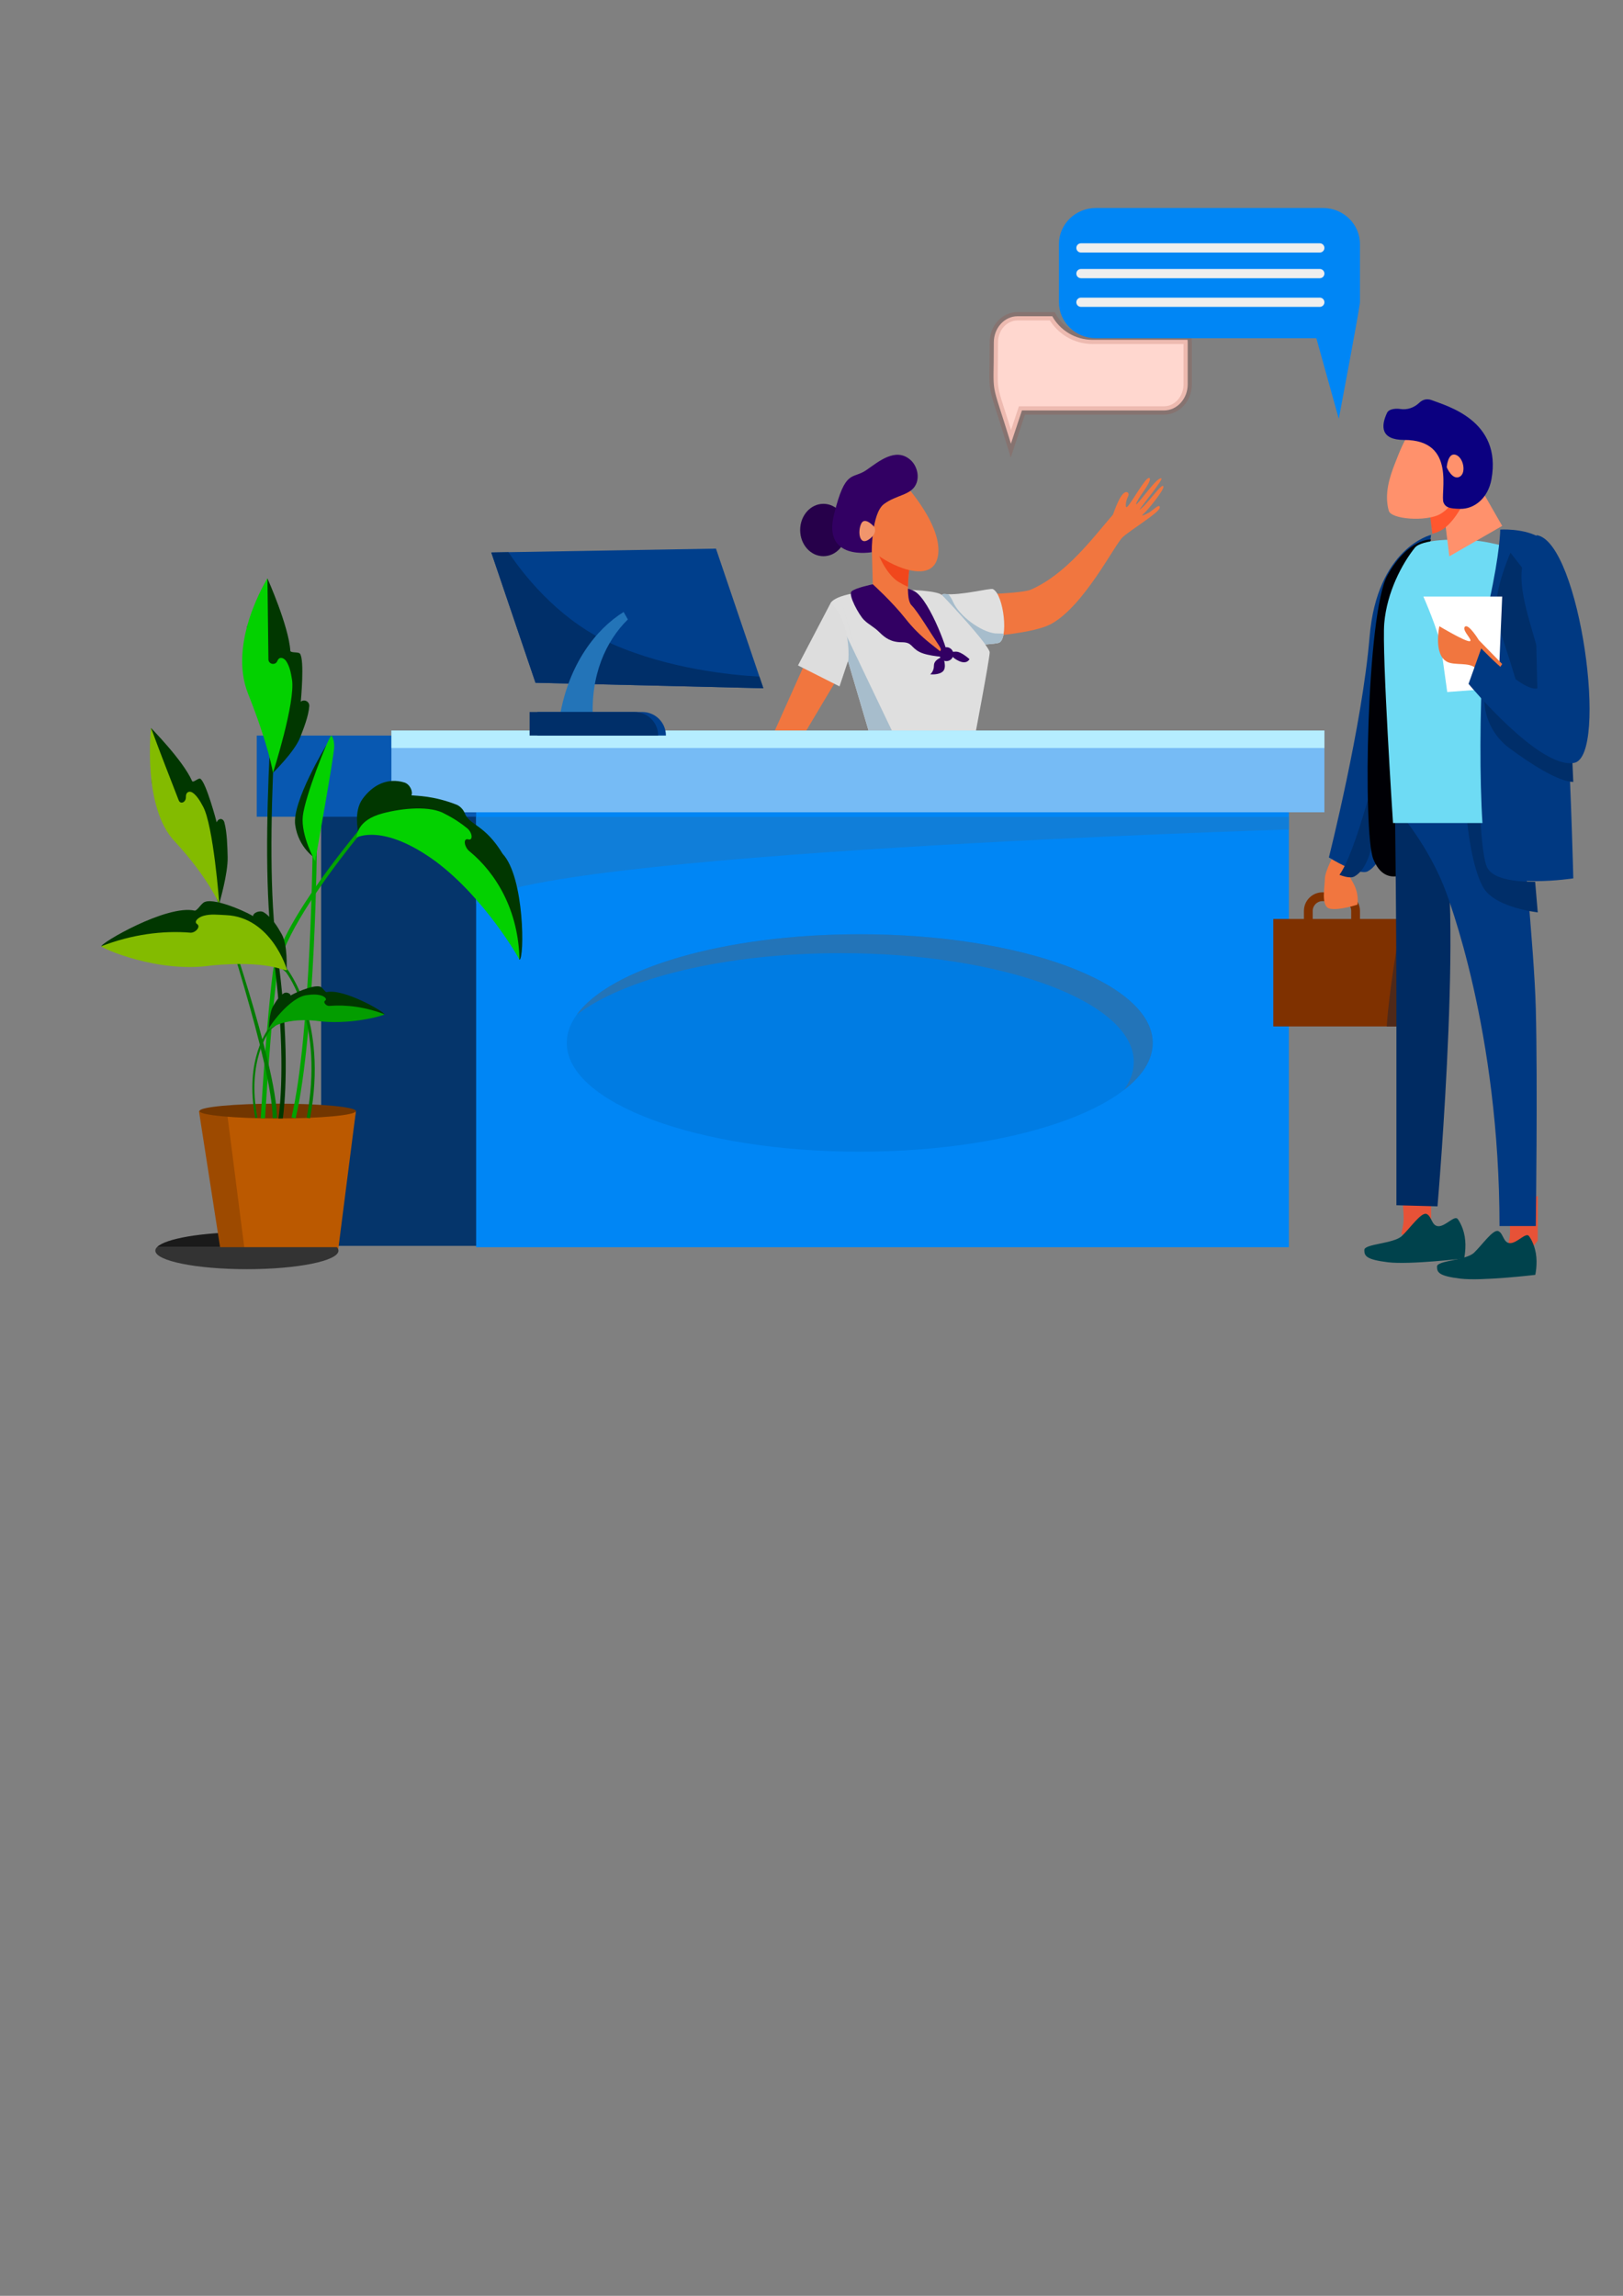 <?xml version="1.0" encoding="UTF-8" standalone="no"?>
<!-- Created with Inkscape (http://www.inkscape.org/) -->

<svg
   xmlns:dc="http://purl.org/dc/elements/1.1/"
   xmlns:cc="http://creativecommons.org/ns#"
   xmlns:rdf="http://www.w3.org/1999/02/22-rdf-syntax-ns#"
   xmlns:svg="http://www.w3.org/2000/svg"
   xmlns="http://www.w3.org/2000/svg"
   xmlns:xlink="http://www.w3.org/1999/xlink"
   xmlns:sodipodi="http://sodipodi.sourceforge.net/DTD/sodipodi-0.dtd"
   xmlns:inkscape="http://www.inkscape.org/namespaces/inkscape"
   viewBox="0 0 744.094 1052.362"
   id="svg2"
   version="1.1"
   inkscape:version="0.91 r13725"
   sodipodi:docname="feedback.svg">
  <rect x="0" y="0" width="744.094" height="1052.362" fill="#808080" stroke="none"/>
  <defs
     id="defs4">
    <clipPath
       clipPathUnits="userSpaceOnUse"
       id="clipPath28">
      <path
         d="m 1296.49,2117.1 v 0 15618.5 c 0,-188.1 1601.11,-4123.7 4374.4,-4123.7 1017.6,0 2193.03,529.9 3505.08,1969.2 1008.33,1106.2 2853.03,2381.3 5038.13,3050.7 h 5782.6 c 612.8,-214.3 1221.3,-508.7 1817.4,-896.2 4596.1,-2987.1 -649.6,-5935.1 3006,-8346.5 3.3,-29.5 5.6,-57.2 6.7,-82.9 v 0 c 2.2,-49.9 0,-92.2 -7.9,-125.2 -4.7,-19.3 -6,-37.9 -4.2,-55.7 -81.6,-231.7 -207.1,-659 -251.8,-1195.2 l -65.6,-2543.9 c 110.2,-17.2 217.1,-32.1 321.6,-44.8 2.3,-27.7 4.6,-56 7,-84.7 v 0 c 43.8,-540.4 94.9,-1257.7 104.7,-1776 h -3405 c 3.9,650.8 4.7,1469.9 -9.6,2026.8 -8.9,346.5 -44.6,836.8 -84.6,1322.2 v 0 c -12,145.1 -24.3,289.7 -36.4,429.9 266.7,1.5 508.5,38.7 508.5,38.7 0,0 -13.6,579.5 -44.6,1332 v 0 c -14.3,348.2 -32.4,733.4 -54.5,1115.5 -0.1,1.4 -0.1,2.4 -0.2,3.8 0,0.1 0,0.3 0,0.4 -39.8,685 -92.6,1359.4 -160.7,1790.8 l -0.6,24 -4.2,5.3 c -35.6,217.9 -75.4,369.1 -119.6,421.2 -1,1.3 -2.1,2.4 -3.1,3.5 v 0 c -38.6,41.4 -70.3,70.3 -120.4,95.6 -160.2,81.1 -364.8,91.7 -460.8,91.7 -34,0 -54.3,-1.3 -54.3,-1.3 v 0 c -20.4,2.5 -41,4.7 -61.8,6.8 l -393.6,687.2 -457.4,-169.2 64.4,-521.7 v 0 l 5.1,-41.4 c -39.8,-15.2 -69.7,-33.4 -86.7,-54.7 -40.3,-50.5 -82.5,-109.8 -124,-176.4 l 20.9,156.6 c 0,0 -754.6,-181.7 -857.9,-1421.7 -103.3,-1240 -568.3,-3079.4 -568.3,-3079.4 0,0 242.8,-152.9 414,-194.6 0,0 0,0 0.1,0 0.3,-0.1 0.7,-0.2 1.1,-0.2 0,-0.1 0.1,-0.1 0.2,-0.1 0.3,-0.1 0.6,-0.1 0.9,-0.2 0.1,0 0.3,-0.1 0.4,-0.1 0.2,-0.1 0.5,-0.1 0.7,-0.2 0.2,0 0.4,-0.1 0.5,-0.1 0.2,0 0.5,-0.1 0.7,-0.2 0.2,0 0.4,0 0.6,-0.1 0.2,0 0.3,-0.1 0.5,-0.1 0.2,-0.1 0.5,-0.1 0.7,-0.2 0.1,0 0.3,0 0.4,-0.1 0.3,0 0.6,-0.1 0.8,-0.2 0.1,0 0.2,0 0.3,0 0.3,-0.1 0.6,-0.2 0.9,-0.2 0.1,0 0.1,0 0.1,0 23.6,-5.3 45.7,-8.3 65.5,-8.3 21.6,0 40.3,3.6 55.1,11.7 37.2,20.5 69.7,48.6 98.1,83 257.2,310.9 188.1,1138 376.2,1556.9 l 107.2,801.7 c 38.3,-780.1 94.3,-1633.5 94.3,-1633.5 h 26.9 c 87,-110.5 360.5,-476.6 546.6,-933.7 61.1,-149.9 612.8,-1590.2 756.4,-3767.4 H 17973 v 1712.8 h 1200.1 v 0 h 617.2 V 6688.6 H 17973 v 1316.9 0 176.7 h 353.5 v 895.5 243.4 h -2038.2 -2726.9 c 43.5,229.9 205.8,1091.7 205.8,1167.1 0,17.9 -23.9,58 -62.8,111.2 78.6,5.3 146.9,12.4 185.1,21.5 0.1,0.1 0.1,0.1 0.1,0.1 0.1,0 0.2,0 0.3,0.1 0.1,0 0.1,0 0.1,0 0.4,0.1 0.8,0.2 1.1,0.2 0.3,0.1 0.5,0.2 0.8,0.2 0,0 0.1,0.1 0.1,0.1 0.1,0 0.2,0 0.4,0.1 0,0 0,0 0,0 0.1,0 0.2,0 0.3,0.1 0.1,0 0.1,0 0.1,0 0.2,0 0.3,0.1 0.4,0.1 0,0 0,0 0.1,0 0.1,0 0.2,0.1 0.3,0.1 0,0 0.1,0 0.1,0 0.1,0.1 0.2,0.1 0.3,0.1 0,0.1 0.1,0.1 0.1,0.1 0.1,0 0.2,0 0.3,0.1 0.1,0 0.1,0 0.1,0 0.1,0 0.2,0.1 0.3,0.1 0.1,0 0.1,0 0.2,0 0.1,0.1 0.2,0.1 0.2,0.1 0.1,0.1 0.1,0.1 0.2,0.1 0.1,0 0.2,0.1 0.3,0.1 0,0 0.1,0 0.1,0 0.1,0.1 0.2,0.1 0.3,0.1 0,0 0.1,0.1 0.1,0.1 0.1,0 0.2,0 0.3,0.1 0,0 0.1,0 0.2,0 0,0.1 0.1,0.1 0.2,0.1 0.1,0.1 0.1,0.1 0.2,0.1 0.1,0 0.1,0.1 0.2,0.1 0.1,0 0.1,0 0.2,0.1 0.1,0 0.1,0 0.2,0 0.1,0.1 0.2,0.1 0.3,0.1 0,0.1 0.1,0.1 0.1,0.1 0.1,0 0.2,0.1 0.3,0.1 0,0 0.1,0 0.1,0.1 0.1,0 0.2,0.1 0.3,0.1 0.1,0 0.1,0 0.1,0 0.2,0.1 0.3,0.1 0.4,0.2 0,0 0,0 0,0 30,12.9 49.8,53.5 60.9,109.8 281.2,32.8 537.3,80.3 675.1,156.7 459.8,255.1 890.3,1116.6 998.4,1214.6 v 0 c 122.1,110.8 506.4,339.8 519.6,410.7 3.7,19.3 -0.7,26.9 -10,26.9 -29.3,0 -106.9,-74.4 -136.8,-90.5 -30.7,-16.4 -80.6,-42.6 -94,-42.6 -7.6,0 -3.4,8.5 23.1,32.2 60,53.7 278.1,324.8 270.5,372.1 -1.3,7.8 -4.6,11.3 -9.7,11.3 -45.6,0 -232,-278.3 -328.9,-335.9 60.2,87.9 337.1,427.6 310.1,440.8 -2.2,1 -4.6,1.5 -7.2,1.5 -65.7,0 -279.9,-310.4 -340.3,-362.4 -2.4,-2.1 -4.3,-3.1 -5.5,-3.1 -9.2,0 16.6,58.3 69.5,134.1 25.2,36.2 52.5,75.5 76.1,113.5 55.6,90.1 53.2,122.9 34.3,122.9 -8,0 -19.1,-5.9 -29.9,-15.8 -72.8,-66.4 -249.4,-384.5 -284.6,-394.2 -0.6,-0.1 -1.1,-0.2 -1.7,-0.2 -14.3,0 -13.4,56.5 2.2,103.8 16.3,49 32.6,63.6 24.3,88 -4.4,12.8 -15.4,20.9 -29.2,20.9 -3,0 -6.1,-0.4 -9.3,-1.2 -85.7,-21.1 -171.5,-307.4 -179.9,-317.1 -283.5,-327.1 -655.7,-836.2 -1155,-1053 -57.1,-24.8 -246.2,-43.9 -467.6,-56.3 -18.5,31.4 -39.3,54.4 -61.9,65.3 -2.5,1.2 -7.2,1.8 -13.6,1.8 -36.8,0 -133.1,-18.6 -245.5,-37.3 -112.4,-18.6 -241,-37.2 -342.2,-37.2 -7.9,0 -15.6,0.1 -23,0.3 v 0 c -15.3,0.5 -33.2,1.7 -48.3,3.6 v 0 c -3.5,0.4 -6.9,0.7 -10.1,0.7 -13.6,0 -24.6,-3.9 -33.4,-11.2 -2,0.1 -4,0.2 -6.1,0.2 -47.9,37.2 -238,61.9 -470.1,68.4 -0.2,13.7 -0.2,27.8 0,42 v 0 c 3.2,197.3 45.7,431.7 49.9,454.3 0,0.1 0,0.1 0,0.1 0.1,0.5 0.1,0.9 0.2,1.2 0,0 0,0.1 0,0.1 0,0 0,0 0,0 0,0.1 0,0.1 0,0.1 0,0 0,0 0,0 0,0.1 0,0.1 0,0.1 0,0 0.1,0.1 0.1,0.1 0,0 0,0 0,0 0,0 0,0 0,0 0,0 0,0 0,0.1 0,0 0,0 0,0 0,0 0,0 0,0 v 0 0 c 0,0 0,0 0,0 v 0 0 l -502.7,105 v 0 l -55.8,11.6 17.7,-627.7 c -282,-23.6 -531,-76.6 -592.7,-168.2 v 0 l 237.1,-803.3 -566.8,28.1 -486.9,-1088.7 H 3478.43 V 8182.2 h 903.96 V 3480.7 H 1296.49 V 2117.1 M 31354.9,3480.7 h -4900.7 c 82.9,510.6 156.9,1163.8 93.2,1561 -5.9,36.8 -12.1,99.8 -18.8,179.1 v 0 c -4.3,49.6 -8.7,105.6 -13.5,165.4 72.3,14 145.6,29.6 220.4,46.9 0,203.3 0,439.9 0,672.3 v 0 767.2 c 0,106.7 0,193 0,249.1 0,269.1 -62.7,803.5 -172.8,1312.3 2611.6,-1504.4 4066.5,-3261.5 4792.2,-4953.3 v 0 m -5445.1,0 h -434.7 c 82.8,510.6 156.9,1163.8 93.1,1561 -5.5,34.7 -11.3,92.8 -17.6,165.8 v 0 c -2.4,26.7 -4.7,55.4 -7.2,85.7 5.6,0 11.3,0 16.9,0 80.5,0 160.8,1.9 241.3,5.8 1.5,-18.8 3.1,-37.9 4.6,-57.2 v 0 c 43.6,-538.5 93.8,-1247.5 103.6,-1761.1 M 12086.4,9321.1 h -936 l 626.2,1049.8 309.8,-1049.8"
         id="path26" />
    </clipPath>
    <linearGradient
       x1="0"
       y1="0"
       x2="1"
       y2="0"
       gradientUnits="userSpaceOnUse"
       gradientTransform="matrix(21035.7,15980.6,15980.6,-21035.7,3329.38,53.2)"
       spreadMethod="pad"
       id="linearGradient38">
      <stop
         style="stop-opacity:1;stop-color:#689cc9"
         offset="0"
         id="stop32" />
      <stop
         style="stop-opacity:1;stop-color:#689cc9"
         offset="0.005"
         id="stop34" />
      <stop
         style="stop-opacity:1;stop-color:#9ccef6"
         offset="1"
         id="stop36" />
    </linearGradient>
    <clipPath
       clipPathUnits="userSpaceOnUse"
       id="clipPath72">
      <path
         d="m 13704.4,10599.4 v 0 c 78.6,5.3 146.9,12.4 185.1,21.5 -38.2,-9.1 -106.5,-16.2 -185.1,-21.5 m 185.2,21.6 c 0.1,0 0.2,0 0.3,0.1 -0.1,-0.1 -0.2,-0.1 -0.3,-0.1 m 0.4,0.1 c 0.4,0.1 0.8,0.2 1.1,0.2 0.3,0.1 0.5,0.2 0.8,0.2 -0.3,0 -0.5,-0.1 -0.8,-0.2 -0.3,0 -0.7,-0.1 -1.1,-0.2 m 2,0.5 c 0.1,0 0.2,0 0.4,0.1 -0.2,-0.1 -0.3,-0.1 -0.4,-0.1 m 0.4,0.1 c 0.1,0 0.2,0 0.3,0.1 -0.1,-0.1 -0.2,-0.1 -0.3,-0.1 m 0.4,0.1 c 0.2,0 0.3,0.1 0.4,0.1 -0.1,0 -0.2,-0.1 -0.4,-0.1 m 0.5,0.1 c 0.1,0 0.2,0.1 0.3,0.1 -0.1,0 -0.2,-0.1 -0.3,-0.1 m 0.4,0.1 c 0.1,0.1 0.2,0.1 0.3,0.1 -0.1,0 -0.2,0 -0.3,-0.1 m 0.4,0.2 c 0.1,0 0.2,0 0.3,0.1 -0.1,-0.1 -0.2,-0.1 -0.3,-0.1 m 0.4,0.1 c 0.1,0 0.2,0.1 0.3,0.1 -0.1,0 -0.2,-0.1 -0.3,-0.1 m 0.5,0.1 c 0.1,0.1 0.2,0.1 0.2,0.1 0,0 -0.1,0 -0.2,-0.1 m 0.4,0.2 c 0.1,0 0.2,0.1 0.3,0.1 -0.1,0 -0.2,-0.1 -0.3,-0.1 m 0.4,0.1 c 0.1,0.1 0.2,0.1 0.3,0.1 -0.1,0 -0.2,0 -0.3,-0.1 m 0.4,0.2 c 0.1,0 0.2,0 0.3,0.1 -0.1,-0.1 -0.2,-0.1 -0.3,-0.1 m 0.5,0.1 c 0,0.1 0.1,0.1 0.2,0.1 -0.1,0 -0.2,0 -0.2,-0.1 m 0.4,0.2 c 0.1,0 0.1,0.1 0.2,0.1 -0.1,0 -0.1,-0.1 -0.2,-0.1 m 0.4,0.2 c 0.1,0 0.1,0 0.2,0 -0.1,0 -0.1,0 -0.2,0 m 0.5,0.1 c 0,0.1 0.1,0.1 0.1,0.1 0,0 -0.1,0 -0.1,-0.1 m 0.4,0.2 c 0,0 0.1,0 0.1,0.1 0,-0.1 -0.1,-0.1 -0.1,-0.1 m 0.4,0.2 c 0.1,0 0.1,0 0.1,0 0,0 0,0 -0.1,0 m 0.5,0.2 c 0,0 0,0 0,0 0,0 0,0 0,0 m -711.7,680.4 c -17.2,0.6 -33.3,1.7 -48.3,3.6 15.1,-1.9 33,-3.1 48.3,-3.6 v 0"
         id="path70" />
    </clipPath>
    <linearGradient
       x1="0"
       y1="0"
       x2="1"
       y2="0"
       gradientUnits="userSpaceOnUse"
       gradientTransform="matrix(21035.7,15980.6,15980.6,-21035.7,3329.38,53.2)"
       spreadMethod="pad"
       id="linearGradient80">
      <stop
         style="stop-opacity:1;stop-color:#4b80ab"
         offset="0"
         id="stop74" />
      <stop
         style="stop-opacity:1;stop-color:#4b80ab"
         offset="0.005"
         id="stop76" />
      <stop
         style="stop-opacity:1;stop-color:#6b9fc6"
         offset="1"
         id="stop78" />
    </linearGradient>
    <clipPath
       clipPathUnits="userSpaceOnUse"
       id="clipPath96">
      <path
         d="m 12086.9,9321.1 h -0.5 l -309.8,1049.8 0.2,0.2 310.1,-1050"
         id="path94" />
    </clipPath>
    <clipPath
       clipPathUnits="userSpaceOnUse"
       id="clipPath114">
      <path
         d="m 11773.6,10381.7 h -0.2 l -237.1,803.3 237.3,-803.3"
         id="path112" />
    </clipPath>
    <clipPath
       clipPathUnits="userSpaceOnUse"
       id="clipPath144">
      <path
         d="m 12619.6,11408.2 v 0 c 3.2,197.3 45.7,431.7 49.9,454.3 -4.2,-22.6 -46.7,-257 -49.9,-454.3 m 49.9,454.4 c 0.1,0.5 0.1,0.9 0.2,1.2 -0.1,-0.3 -0.1,-0.7 -0.2,-1.2 m 0.2,1.3 c 0,0 0,0 0,0 0,0 0,0 0,0 m 0,0.1 c 0,0 0,0 0,0 0,0 0,0 0,0 m 0,0.1 c 0,0 0.1,0.1 0.1,0.1 0,0 -0.1,-0.1 -0.1,-0.1 m 0.1,0.1 c 0,0 0,0 0,0 0,0 0,0 0,0 m 0,0.1 c 0,0 0,0 0,0 0,0 0,0 0,0 m 0,0 v 0 0 m 0,0 c 0,0 0,0 0,0 v 0 c 0,0 0,0 0,0 m 0,0 -502.7,105 c 0,0 0,0 0,0 l 502.7,-105"
         id="path142" />
    </clipPath>
    <linearGradient
       x1="0"
       y1="0"
       x2="1"
       y2="0"
       gradientUnits="userSpaceOnUse"
       gradientTransform="matrix(21035.7,15980.6,15980.6,-21035.7,3329.38,53.2)"
       spreadMethod="pad"
       id="linearGradient152">
      <stop
         style="stop-opacity:1;stop-color:#685e58"
         offset="0"
         id="stop146" />
      <stop
         style="stop-opacity:1;stop-color:#685e58"
         offset="0.005"
         id="stop148" />
      <stop
         style="stop-opacity:1;stop-color:#9c7b6b"
         offset="1"
         id="stop150" />
    </linearGradient>
    <clipPath
       clipPathUnits="userSpaceOnUse"
       id="clipPath238">
      <path
         d="m 18909.6,7362 c -19.8,0 -41.9,3 -65.5,8.3 23.6,-5.3 45.7,-8.3 65.5,-8.3 21.6,0 40.3,3.6 55.1,11.7 37.2,20.5 69.7,48.6 98.1,83 -28.4,-34.4 -60.9,-62.5 -98.1,-83 -14.8,-8.1 -33.5,-11.7 -55.1,-11.7 m -65.6,8.3 c -0.3,0 -0.6,0.1 -0.9,0.2 0.3,-0.1 0.6,-0.2 0.9,-0.2 m -1.2,0.2 c -0.2,0.1 -0.5,0.2 -0.8,0.2 0.3,0 0.6,-0.1 0.8,-0.2 m -1.2,0.3 c -0.2,0.1 -0.5,0.1 -0.7,0.2 0.2,-0.1 0.5,-0.1 0.7,-0.2 m -1.2,0.3 c -0.2,0.1 -0.4,0.1 -0.6,0.1 0.2,0 0.4,0 0.6,-0.1 m -1.3,0.3 c -0.1,0 -0.3,0.1 -0.5,0.1 0.2,0 0.4,-0.1 0.5,-0.1 m -1.2,0.3 c -0.1,0 -0.3,0.1 -0.4,0.1 0.1,0 0.3,-0.1 0.4,-0.1 m -1.3,0.3 c -0.1,0 -0.2,0 -0.2,0.1 0,-0.1 0.1,-0.1 0.2,-0.1 m -1.3,0.3 c -0.1,0 -0.1,0 -0.1,0 0,0 0,0 0.1,0"
         id="path236" />
    </clipPath>
    <linearGradient
       x1="0"
       y1="0"
       x2="1"
       y2="0"
       gradientUnits="userSpaceOnUse"
       gradientTransform="matrix(21035.7,15980.6,15980.6,-21035.7,3329.38,53.2)"
       spreadMethod="pad"
       id="linearGradient248">
      <stop
         style="stop-opacity:1;stop-color:#406b95"
         offset="0"
         id="stop242" />
      <stop
         style="stop-opacity:1;stop-color:#406b95"
         offset="0.005"
         id="stop244" />
      <stop
         style="stop-opacity:1;stop-color:#618ab1"
         offset="1"
         id="stop246" />
    </linearGradient>
    <clipPath
       clipPathUnits="userSpaceOnUse"
       id="clipPath274">
      <path
         d="m 21431.4,6829.7 v 0 c -12,145.1 -24.3,289.6 -36.4,429.9 v 0 c 12.1,-140.2 24.4,-284.8 36.4,-429.9"
         id="path272" />
    </clipPath>
    <clipPath
       clipPathUnits="userSpaceOnUse"
       id="clipPath306">
      <path
         d="m 21643.5,11540.8 c -1.6,9.9 -3.2,19.7 -4.8,29.3 l 4.2,-5.3 0.6,-24"
         id="path304" />
    </clipPath>
    <clipPath
       clipPathUnits="userSpaceOnUse"
       id="clipPath330">
      <path
         d="m 21858.9,8630.3 v 0 c -14.3,348.1 -32.4,733.5 -54.5,1115.5 22.1,-382.1 40.2,-767.3 54.5,-1115.5 m -54.7,1119.3 c 0,0.1 0,0.3 0,0.4 0,-0.1 0,-0.3 0,-0.4"
         id="path328" />
    </clipPath>
    <clipPath
       clipPathUnits="userSpaceOnUse"
       id="clipPath378">
      <path
         d="m 20032.1,12183.9 -64.4,521.7 64.4,-521.7 c 0,0 0,0 0,0"
         id="path376" />
    </clipPath>
    <clipPath
       clipPathUnits="userSpaceOnUse"
       id="clipPath456">
      <path
         d="m 26528.6,5220.8 c -4.3,49.6 -8.7,105.5 -13.5,165.4 v 0 c 4.8,-59.8 9.2,-115.8 13.5,-165.4 v 0 m -722.4,21 v 0 c -1.5,19.3 -3.1,38.4 -4.6,57.2 v 0 c 1.5,-18.8 3.1,-37.9 4.6,-57.2"
         id="path454" />
    </clipPath>
    <clipPath
       clipPathUnits="userSpaceOnUse"
       id="clipPath480">
      <path
         d="m 25550.6,5207.5 c -2.4,26.7 -4.7,55.4 -7.2,85.7 v 0 c 2.5,-30.3 4.8,-59 7.2,-85.7 v 0 m -724.7,49.2 v 0 c -2.4,28.7 -4.7,57 -7,84.7 v 0 c 2.3,-27.8 4.6,-55.9 7,-84.8"
         id="path478" />
    </clipPath>
    <clipPath
       clipPathUnits="userSpaceOnUse"
       id="clipPath528">
      <path
         d="m 24826.8,9306.2 c -1.1,25.7 -3.4,53.4 -6.7,82.9 v 0 c 3.3,-29.5 5.6,-57.2 6.7,-82.9 v 0"
         id="path526" />
    </clipPath>
    <linearGradient
       x1="0"
       y1="0"
       x2="1"
       y2="0"
       gradientUnits="userSpaceOnUse"
       gradientTransform="matrix(21035.7,15980.6,15980.6,-21035.7,3329.38,53.2)"
       spreadMethod="pad"
       id="linearGradient538">
      <stop
         style="stop-opacity:1;stop-color:#2d81c2"
         offset="0"
         id="stop532" />
      <stop
         style="stop-opacity:1;stop-color:#2d81c2"
         offset="0.005"
         id="stop534" />
      <stop
         style="stop-opacity:1;stop-color:#43aaed"
         offset="1"
         id="stop536" />
    </linearGradient>
    <linearGradient
       inkscape:collect="always"
       xlink:href="#linearGradient80"
       id="linearGradient11880"
       gradientUnits="userSpaceOnUse"
       gradientTransform="matrix(21035.7,15980.6,15980.6,-21035.7,3329.38,53.2)"
       spreadMethod="pad"
       x1="0"
       y1="0"
       x2="1"
       y2="0" />
    <linearGradient
       inkscape:collect="always"
       xlink:href="#linearGradient80"
       id="linearGradient11882"
       gradientUnits="userSpaceOnUse"
       gradientTransform="matrix(21035.7,15980.6,15980.6,-21035.7,3329.38,53.2)"
       spreadMethod="pad"
       x1="0"
       y1="0"
       x2="1"
       y2="0" />
    <linearGradient
       inkscape:collect="always"
       xlink:href="#linearGradient80"
       id="linearGradient11884"
       gradientUnits="userSpaceOnUse"
       gradientTransform="matrix(21035.7,15980.6,15980.6,-21035.7,3329.38,53.2)"
       spreadMethod="pad"
       x1="0"
       y1="0"
       x2="1"
       y2="0" />
    <linearGradient
       inkscape:collect="always"
       xlink:href="#linearGradient152"
       id="linearGradient11886"
       gradientUnits="userSpaceOnUse"
       gradientTransform="matrix(21035.7,15980.6,15980.6,-21035.7,3329.38,53.2)"
       spreadMethod="pad"
       x1="0"
       y1="0"
       x2="1"
       y2="0" />
    <linearGradient
       inkscape:collect="always"
       xlink:href="#linearGradient248"
       id="linearGradient11888"
       gradientUnits="userSpaceOnUse"
       gradientTransform="matrix(21035.7,15980.6,15980.6,-21035.7,3329.38,53.2)"
       spreadMethod="pad"
       x1="0"
       y1="0"
       x2="1"
       y2="0" />
    <linearGradient
       inkscape:collect="always"
       xlink:href="#linearGradient248"
       id="linearGradient11890"
       gradientUnits="userSpaceOnUse"
       gradientTransform="matrix(21035.7,15980.6,15980.6,-21035.7,3329.38,53.2)"
       spreadMethod="pad"
       x1="0"
       y1="0"
       x2="1"
       y2="0" />
    <linearGradient
       inkscape:collect="always"
       xlink:href="#linearGradient248"
       id="linearGradient11892"
       gradientUnits="userSpaceOnUse"
       gradientTransform="matrix(21035.7,15980.6,15980.6,-21035.7,3329.38,53.2)"
       spreadMethod="pad"
       x1="0"
       y1="0"
       x2="1"
       y2="0" />
    <linearGradient
       inkscape:collect="always"
       xlink:href="#linearGradient248"
       id="linearGradient11894"
       gradientUnits="userSpaceOnUse"
       gradientTransform="matrix(21035.7,15980.6,15980.6,-21035.7,3329.38,53.2)"
       spreadMethod="pad"
       x1="0"
       y1="0"
       x2="1"
       y2="0" />
    <linearGradient
       inkscape:collect="always"
       xlink:href="#linearGradient152"
       id="linearGradient11896"
       gradientUnits="userSpaceOnUse"
       gradientTransform="matrix(21035.7,15980.6,15980.6,-21035.7,3329.38,53.2)"
       spreadMethod="pad"
       x1="0"
       y1="0"
       x2="1"
       y2="0" />
    <linearGradient
       inkscape:collect="always"
       xlink:href="#linearGradient152"
       id="linearGradient11898"
       gradientUnits="userSpaceOnUse"
       gradientTransform="matrix(21035.7,15980.6,15980.6,-21035.7,3329.38,53.2)"
       spreadMethod="pad"
       x1="0"
       y1="0"
       x2="1"
       y2="0" />
    <linearGradient
       inkscape:collect="always"
       xlink:href="#linearGradient152"
       id="linearGradient11900"
       gradientUnits="userSpaceOnUse"
       gradientTransform="matrix(21035.7,15980.6,15980.6,-21035.7,3329.38,53.2)"
       spreadMethod="pad"
       x1="0"
       y1="0"
       x2="1"
       y2="0" />
  </defs>
  <sodipodi:namedview
     id="base"
     pagecolor="#ffffff"
     bordercolor="#666666"
     borderopacity="1.0"
     inkscape:pageopacity="0.0"
     inkscape:pageshadow="2"
     inkscape:zoom="0.16265528"
     inkscape:cx="2072.6686"
     inkscape:cy="96.656072"
     inkscape:document-units="px"
     inkscape:current-layer="layer1"
     showgrid="false"
     inkscape:window-width="1440"
     inkscape:window-height="855"
     inkscape:window-x="0"
     inkscape:window-y="901"
     inkscape:window-maximized="1" />
  <g
     inkscape:label="Layer 1"
     inkscape:groupmode="layer"
     id="layer1">
    <g
       id="g18"
       transform="matrix(0.043,0,0,-0.043,17.636,623.813)" />
    <g
       id="g22"
       transform="matrix(0.022,0,0,-0.022,17.636,623.813)">
      <g
         id="g24"
         clip-path="url(#clipPath28)">
        <g
           id="g30"
           transform="scale(1.924,1.924)" />
      </g>
    </g>
    <g
       id="g42"
       transform="matrix(0.043,0,0,-0.043,17.636,623.813)" />
    <path
       d="m 147.235,571.083 377.304,0 0,-222.625 -377.304,0 z"
       style="fill:#05356b;fill-opacity:1;fill-rule:nonzero;stroke:none"
       id="path46"
       inkscape:connector-curvature="0" />
    <path
       d="m 117.711,374.369 418.374,0 0,-37.197 -418.374,0 z"
       style="fill:#0858b1;fill-opacity:1;fill-rule:nonzero;stroke:none"
       id="path48"
       inkscape:connector-curvature="0" />
    <g
       id="g50"
       transform="matrix(0.036,0,0,-0.036,4.105,641.601)">
      <path
         d="m 16300,1941.62 -10350.13,0 0,6181.9 10350.13,0 0,-6181.9"
         style="fill:#0086f5;fill-opacity:1;fill-rule:nonzero;stroke:none"
         id="path52"
         inkscape:connector-curvature="0" />
    </g>
    <path
       d="m 528.484,478.078 c 0,27.526 -60.137,49.843 -134.322,49.843 -74.183,0 -134.32,-22.317 -134.32,-49.843 0,-27.526 60.138,-49.843 134.32,-49.843 74.184,0 134.322,22.317 134.322,49.843"
       style="fill:#007ce3;fill-opacity:1;fill-rule:nonzero;stroke:none"
       id="path54"
       inkscape:connector-curvature="0" />
    <path
       d="m 394.163,428.235 c -62.136,0 -114.42,15.657 -129.76,36.919 21.692,-16.706 67.758,-28.235 121.079,-28.235 74.181,0 134.319,22.313 134.319,49.843 0,4.468 -1.584,8.802 -4.559,12.92 8.488,-6.535 13.244,-13.864 13.244,-21.605 0,-27.526 -60.137,-49.843 -134.322,-49.843"
       style="fill:#2374b8;fill-opacity:1;fill-rule:nonzero;stroke:none"
       id="path56"
       inkscape:connector-curvature="0" />
    <g
       id="g58"
       transform="matrix(0.036,0,0,-0.036,4.105,641.601)">
      <path
         d="m 5949.87,6316.49 0,1104.08 10350.13,0 0,-160.25 c 0,0 -9740.81,-293.85 -10350.13,-943.83"
         style="fill:#107ed9;fill-opacity:1;fill-rule:nonzero;stroke:none"
         id="path60"
         inkscape:connector-curvature="0" />
    </g>
    <path
       d="m 472.498,270.323 c 16.307,-7.081 28.463,-23.708 37.723,-34.391 0.274,-0.317 3.077,-9.667 5.876,-10.357 0.588,-0.144 1.084,0.134 1.257,0.643 0.271,0.797 -0.261,1.274 -0.794,2.874 -0.529,1.6 -0.539,3.527 -0.017,3.384 1.15,-0.317 6.917,-10.706 9.295,-12.875 1.189,-1.084 2.443,-0.696 -0.144,3.498 -0.771,1.241 -1.662,2.525 -2.485,3.707 -1.953,2.802 -2.779,4.87 -2.09,4.278 2.051,-1.767 9.543,-12.669 11.349,-11.787 0.882,0.431 -8.162,11.526 -10.128,14.397 3.518,-2.09 10.657,-13.1 11.059,-10.602 0.248,1.545 -6.875,10.399 -8.835,12.153 -2.381,2.129 0.741,0.506 2.316,-0.34 1.287,-0.692 5.284,-4.693 4.795,-2.077 -0.431,2.316 -12.982,9.795 -16.97,13.414 l 0,0 c -3.531,3.201 -17.591,31.337 -32.608,39.669 -9.922,5.503 -38.666,6.411 -53.481,7.718 -3.148,0.274 -6.248,-0.895 -8.439,-3.175 l -0.389,-0.405 c -4.092,-4.256 -3.854,-11.049 0.526,-15.007 2.224,-2.012 5.2,-2.952 8.181,-2.629 7.378,0.794 39.316,-0.056 44.003,-2.09"
       style="fill:#f1763f;fill-opacity:1;fill-rule:nonzero;stroke:none"
       id="path62"
       inkscape:connector-curvature="0" />
    <path
       d="m 455.205,270.029 c -0.562,-0.271 -4.148,0.444 -8.462,1.159 -4.605,0.761 -10.04,1.525 -13.505,1.088 -6.715,-0.849 3.135,23.682 3.135,23.682 0,0 17.058,-0.173 21.419,-1.251 4.762,-1.179 2.485,-22.225 -2.587,-24.678"
       style="fill:#e0e0e0;fill-opacity:1;fill-rule:nonzero;stroke:none"
       id="path64"
       inkscape:connector-curvature="0" />
    <g
       id="g66"
       transform="matrix(0.033,0,0,-0.033,4.105,641.601)">
      <g
         id="g68"
         clip-path="url(#clipPath72)">
        <path
           d="m 13704.4,10599.4 0,0 c 78.6,5.3 146.9,12.4 185.1,21.5 -38.2,-9.1 -106.5,-16.2 -185.1,-21.5 m 185.2,21.6 c 0.1,0 0.2,0 0.3,0.1 -0.1,-0.1 -0.2,-0.1 -0.3,-0.1 m 0.4,0.1 c 0.4,0.1 0.8,0.2 1.1,0.2 0.3,0.1 0.5,0.2 0.8,0.2 -0.3,0 -0.5,-0.1 -0.8,-0.2 -0.3,0 -0.7,-0.1 -1.1,-0.2 m 2,0.5 c 0.1,0 0.2,0 0.4,0.1 -0.2,-0.1 -0.3,-0.1 -0.4,-0.1 m 0.4,0.1 c 0.1,0 0.2,0 0.3,0.1 -0.1,-0.1 -0.2,-0.1 -0.3,-0.1 m 0.4,0.1 c 0.2,0 0.3,0.1 0.4,0.1 -0.1,0 -0.2,-0.1 -0.4,-0.1 m 0.5,0.1 c 0.1,0 0.2,0.1 0.3,0.1 -0.1,0 -0.2,-0.1 -0.3,-0.1 m 0.4,0.1 c 0.1,0.1 0.2,0.1 0.3,0.1 -0.1,0 -0.2,0 -0.3,-0.1 m 0.4,0.2 c 0.1,0 0.2,0 0.3,0.1 -0.1,-0.1 -0.2,-0.1 -0.3,-0.1 m 0.4,0.1 c 0.1,0 0.2,0.1 0.3,0.1 -0.1,0 -0.2,-0.1 -0.3,-0.1 m 0.5,0.1 c 0.1,0.1 0.2,0.1 0.2,0.1 0,0 -0.1,0 -0.2,-0.1 m 0.4,0.2 c 0.1,0 0.2,0.1 0.3,0.1 -0.1,0 -0.2,-0.1 -0.3,-0.1 m 0.4,0.1 c 0.1,0.1 0.2,0.1 0.3,0.1 -0.1,0 -0.2,0 -0.3,-0.1 m 0.4,0.2 c 0.1,0 0.2,0 0.3,0.1 -0.1,-0.1 -0.2,-0.1 -0.3,-0.1 m 0.5,0.1 c 0,0.1 0.1,0.1 0.2,0.1 -0.1,0 -0.2,0 -0.2,-0.1 m 0.4,0.2 c 0.1,0 0.1,0.1 0.2,0.1 -0.1,0 -0.1,-0.1 -0.2,-0.1 m 0.4,0.2 c 0.1,0 0.1,0 0.2,0 -0.1,0 -0.1,0 -0.2,0 m 0.5,0.1 c 0,0.1 0.1,0.1 0.1,0.1 0,0 -0.1,0 -0.1,-0.1 m 0.4,0.2 c 0,0 0.1,0 0.1,0.1 0,-0.1 -0.1,-0.1 -0.1,-0.1 m 0.4,0.2 c 0.1,0 0.1,0 0.1,0 0,0 0,0 -0.1,0 m 0.5,0.2 c 0,0 0,0 0,0 0,0 0,0 0,0 m -711.7,680.4 c -17.2,0.6 -33.3,1.7 -48.3,3.6 15.1,-1.9 33,-3.1 48.3,-3.6 l 0,0"
           style="fill:url(#linearGradient11880);fill-opacity:1;fill-rule:nonzero;stroke:none"
           id="path82"
           inkscape:connector-curvature="0" />
      </g>
    </g>
    <path
       d="m 451.694,295.422 c -4.902,-6.715 -17.111,-19.867 -19.929,-22.683 -0.013,-0.013 -0.026,-0.026 -0.039,-0.039 0.3,-0.287 0.689,-0.447 1.182,-0.447 0.104,0 0.216,0.01 0.33,0.023 l 0,0 c 0.49,0.062 1.016,0.098 1.577,0.118 0.81,0.993 1.568,2.165 2.172,3.547 2.792,6.388 12.626,13.662 19.292,14.41 0.287,0.029 2.087,0.062 3.87,0.095 -0.333,2.139 -1.012,3.707 -2.09,4.171 0,0 0,0 0,0 -0.003,0.003 -0.007,0.003 -0.013,0.006 0,0 0,0 -0.003,0 -0.003,0 -0.007,0.003 -0.01,0.003 0,0.003 -0.003,0.003 -0.003,0.003 -0.003,0 -0.007,0.003 -0.01,0.003 0,0 -0.003,0 -0.003,0.003 -0.003,0 -0.007,0 -0.01,0.003 -0.003,0 -0.003,0 -0.006,0 0,0.003 -0.003,0.003 -0.007,0.003 -0.003,0 -0.003,0.003 -0.007,0.003 -0.003,0 -0.003,0 -0.007,0.003 -0.003,0 -0.007,0 -0.007,0.003 -0.003,0 -0.007,0 -0.007,0 -0.003,0.003 -0.007,0.003 -0.01,0.003 0,0 -0.003,0.003 -0.003,0.003 -0.003,0 -0.007,0 -0.01,0.003 0,0 -0.003,0 -0.003,0 -0.003,0 -0.007,0.003 -0.01,0.003 -0.003,0 -0.003,0 -0.006,0.003 0,0 -0.003,0 -0.007,0.003 -0.003,0 -0.003,0 -0.007,0 -0.003,0 -0.007,0.003 -0.01,0.003 0,0 0,0 -0.003,0 -0.003,0.003 -0.007,0.003 -0.01,0.003 0,0 -0.003,0 -0.003,0.003 -0.003,0 -0.007,0 -0.01,0.003 0,0 -0.003,0 -0.003,0 -0.003,0 -0.007,0.003 -0.01,0.003 -0.003,0 -0.003,0 -0.003,0 -0.003,0 -0.007,0.003 -0.013,0.003 0,0 0,0 -0.003,0 -0.003,0.003 -0.007,0.003 -0.01,0.003 0,0 0,0 0,0 -0.007,0.003 -0.01,0.003 -0.013,0.003 0,0 -0.003,0 -0.003,0.003 -0.01,0 -0.017,0.003 -0.026,0.006 -0.01,0 -0.023,0.003 -0.036,0.006 0,0 0,0 -0.003,0 -0.003,0.003 -0.007,0.003 -0.01,0.003 0,0 0,0 -0.003,0.003 -1.248,0.297 -3.478,0.529 -6.045,0.702"
       style="fill:#a7bdcc;fill-opacity:1;fill-rule:nonzero;stroke:none"
       id="path84"
       inkscape:connector-curvature="0" />
    <path
       d="m 370.115,301.615 -16.268,36.377 13.469,0.8 21.618,-36.243 -18.819,-0.934"
       style="fill:#f1763f;fill-opacity:1;fill-rule:nonzero;stroke:none"
       id="path86"
       inkscape:connector-curvature="0" />
    <path
       d="m 380.883,276.296 18.335,62.068 47.455,0.643 c 0,0 7.071,-37.109 7.071,-39.953 0,-2.845 -18.433,-22.771 -21.98,-26.314 -3.544,-3.547 -45.904,-3.831 -50.881,3.557"
       style="fill:#dfdfdf;fill-opacity:1;fill-rule:nonzero;stroke:none"
       id="path88"
       inkscape:connector-curvature="0" />
    <g
       id="g90"
       transform="matrix(0.033,0,0,-0.033,4.105,641.601)">
      <g
         id="g92"
         clip-path="url(#clipPath96)">
        <path
           d="m 12086.9,9321.1 -0.5,0 -309.8,1049.8 0.2,0.2 310.1,-1050"
           style="fill:url(#linearGradient11882);fill-opacity:1;fill-rule:nonzero;stroke:none"
           id="path106"
           inkscape:connector-curvature="0" />
      </g>
    </g>
    <g
       id="g108"
       transform="matrix(0.033,0,0,-0.033,4.105,641.601)">
      <g
         id="g110"
         clip-path="url(#clipPath114)">
        <path
           d="m 11773.6,10381.7 -0.2,0 -237.1,803.3 237.3,-803.3"
           style="fill:url(#linearGradient11884);fill-opacity:1;fill-rule:nonzero;stroke:none"
           id="path124"
           inkscape:connector-curvature="0" />
      </g>
    </g>
    <path
       d="m 388.731,302.885 -0.104,-0.353 0.007,0 0.104,0.346 -0.007,0.006"
       style="fill:#9f6956;fill-opacity:1;fill-rule:nonzero;stroke:none"
       id="path126"
       inkscape:connector-curvature="0" />
    <path
       d="m 409.98,337.172 -11.114,0 -10.128,-34.293 -0.105,-0.346 -7.75,-26.236 29.097,60.875"
       style="fill:#a7bdcc;fill-opacity:1;fill-rule:nonzero;stroke:none"
       id="path128"
       inkscape:connector-curvature="0" />
    <path
       d="m 380.883,276.296 -15.034,28.731 19.047,9.609 4.037,-12.088 c 0,0 1.604,-16.601 -8.051,-26.252"
       style="fill:#dddddd;fill-opacity:1;fill-rule:nonzero;stroke:none"
       id="path130"
       inkscape:connector-curvature="0" />
    <path
       d="m 388.179,242.954 c 0,6.633 -4.778,12.009 -10.667,12.009 -5.892,0 -10.667,-5.376 -10.667,-12.009 0,-6.63 4.775,-12.009 10.667,-12.009 5.889,0 10.667,5.379 10.667,12.009"
       style="fill:#26004a;fill-opacity:1;fill-rule:nonzero;stroke:none"
       id="path132"
       inkscape:connector-curvature="0" />
    <path
       d="m 419.314,271.041 c -5.098,-2.972 -19.779,-2.972 -23.594,0.843 -3.811,3.815 25.55,29.368 38.709,29.368 1.342,0 -7.835,-25.968 -15.115,-30.211"
       style="fill:#320063;fill-opacity:1;fill-rule:nonzero;stroke:none"
       id="path134"
       inkscape:connector-curvature="0" />
    <path
       d="m 417.903,254.11 c 0,0 -3.697,19.626 0,23.326 2.9,2.9 9.204,13.466 12.127,17.741 3.87,5.653 -0.983,3.645 -2.6,3.184 -8.188,-2.348 -27.036,-22.065 -27.036,-22.065 l -0.732,-25.994 18.241,3.808"
       style="fill:#f1763f;fill-opacity:1;fill-rule:nonzero;stroke:none"
       id="path136"
       inkscape:connector-curvature="0" />
    <g
       id="g138"
       transform="matrix(0.033,0,0,-0.033,4.105,641.601)">
      <g
         id="g140"
         clip-path="url(#clipPath144)">
        <path
           d="m 12619.6,11408.2 0,0 c 3.2,197.3 45.7,431.7 49.9,454.3 -4.2,-22.6 -46.7,-257 -49.9,-454.3 m 49.9,454.4 c 0.1,0.5 0.1,0.9 0.2,1.2 -0.1,-0.3 -0.1,-0.7 -0.2,-1.2 m 0.2,1.3 c 0,0 0,0 0,0 0,0 0,0 0,0 m 0,0.1 c 0,0 0,0 0,0 0,0 0,0 0,0 m 0,0.1 c 0,0 0.1,0.1 0.1,0.1 0,0 -0.1,-0.1 -0.1,-0.1 m 0.1,0.1 c 0,0 0,0 0,0 0,0 0,0 0,0 m 0,0.1 c 0,0 0,0 0,0 0,0 0,0 0,0 m 0,0 0,0 0,0 m 0,0 c 0,0 0,0 0,0 l 0,0 c 0,0 0,0 0,0 m 0,0 -502.7,105 c 0,0 0,0 0,0 l 502.7,-105"
           style="fill:url(#linearGradient11886);fill-opacity:1;fill-rule:nonzero;stroke:none"
           id="path154"
           inkscape:connector-curvature="0" />
      </g>
    </g>
    <path
       d="m 416.264,269.007 c -1.499,-0.699 -2.917,-1.447 -4.22,-2.227 -4.187,-2.508 -8.237,-8.88 -10.559,-16.098 l 16.418,3.429 c 0,0 0,0 0,0 l 0,0 0,0 c 0,0 0,0 0,0 0,0 0,0 0,0 0,0.003 0,0.003 0,0.003 0,0 0,0 0,0 0,0 0,0 0,0 0,0 -0.003,0.003 -0.003,0.003 0,0 0,0 0,0.003 0,0 0,0 0,0 0,0 0,0 0,0.003 0,0 0,0 0,0 0,0 0,0.003 0,0.003 -0.003,0.01 -0.003,0.023 -0.007,0.039 0,0 0,0 0,0.003 -0.137,0.738 -1.525,8.394 -1.63,14.838"
       style="fill:#f1471c;fill-opacity:1;fill-rule:nonzero;stroke:none"
       id="path156"
       inkscape:connector-curvature="0" />
    <path
       d="m 435.667,299.247 c 0,0 0.212,-0.536 2.672,-0.536 2.459,0 6.134,3.439 6.134,3.439 0,0 -1.11,2.547 -4.85,0.836 -3.743,-1.711 -3.955,-3.74 -3.955,-3.74"
       style="fill:#320063;fill-opacity:1;fill-rule:nonzero;stroke:none"
       id="path158"
       inkscape:connector-curvature="0" />
    <path
       d="m 413.001,219.918 c 0,0 18.551,19.276 17.166,33.787 -1.388,14.511 -20.112,6.506 -27.947,0.627 -7.835,-5.879 -9.756,-36.106 10.781,-34.414"
       style="fill:#f1763f;fill-opacity:1;fill-rule:nonzero;stroke:none"
       id="path160"
       inkscape:connector-curvature="0" />
    <path
       d="m 417.299,210.718 c 3.106,2.678 4.419,7.636 2.596,11.392 -2.42,4.977 -8.962,4.693 -14.651,8.959 -5.689,4.269 -5.582,22.046 -5.582,22.046 0,0 -22.578,4.125 -17.316,-17.209 5.262,-21.334 8.39,-15.928 14.936,-20.481 5.624,-3.913 13.293,-10.448 20.017,-4.706"
       style="fill:#320063;fill-opacity:1;fill-rule:nonzero;stroke:none"
       id="path162"
       inkscape:connector-curvature="0" />
    <path
       d="m 400.156,267.821 c 0,0 8.949,8.087 15.004,15.794 3.302,4.2 7.117,7.976 11.297,11.3 l 7.972,6.336 c 0,0 -8.916,-0.333 -12.924,-2.433 -4.011,-2.1 -3.24,-4.422 -8.034,-4.422 -4.795,0 -7.548,-1.842 -10.21,-4.504 -2.662,-2.662 -4.919,-3.498 -7.192,-5.771 -2.273,-2.273 -7.29,-11.411 -5.686,-13.012 1.6,-1.604 9.772,-3.289 9.772,-3.289"
       style="fill:#320063;fill-opacity:1;fill-rule:nonzero;stroke:none"
       id="path164"
       inkscape:connector-curvature="0" />
    <path
       d="m 436.817,301.171 c -0.728,1.607 -2.626,2.322 -4.233,1.594 -1.61,-0.728 -2.325,-2.623 -1.597,-4.233 0.728,-1.61 2.623,-2.322 4.233,-1.594 1.61,0.728 2.325,2.623 1.597,4.233"
       style="fill:#320063;fill-opacity:1;fill-rule:nonzero;stroke:none"
       id="path166"
       inkscape:connector-curvature="0" />
    <path
       d="m 432.352,301.063 c 0,0 -4.167,1.068 -4.167,3.955 0,2.884 -1.711,4.06 -1.711,4.06 0,0 4.011,0.483 5.879,-1.388 1.871,-1.871 0,-6.627 0,-6.627"
       style="fill:#320063;fill-opacity:1;fill-rule:nonzero;stroke:none"
       id="path168"
       inkscape:connector-curvature="0" />
    <g
       id="g170"
       transform="matrix(0.037,0,0,-0.037,4.105,641.601)">
      <path
         d="m 16300,7277.43 -11561.28,0 0,1012.97 11561.28,0 0,-1012.97"
         style="fill:#76bbf5;fill-opacity:1;fill-rule:nonzero;stroke:none"
         id="path172"
         inkscape:connector-curvature="0" />
    </g>
    <g
       id="g174"
       transform="matrix(0.037,0,0,-0.037,4.105,641.601)">
      <path
         d="m 16300,8073.91 -11561.28,0 0,216.49 11561.28,0 0,-216.49"
         style="fill:#b5edff;fill-opacity:1;fill-rule:nonzero;stroke:none"
         id="path176"
         inkscape:connector-curvature="0" />
    </g>
    <path
       d="m 349.973,315.479 -104.462,-2.505 -20.273,-59.726 103.013,-1.767 21.721,63.998"
       style="fill:#003f8c;fill-opacity:1;fill-rule:nonzero;stroke:none"
       id="path178"
       inkscape:connector-curvature="0" />
    <path
       d="m 245.512,312.974 104.462,2.505 -1.813,-5.34 c -13.267,-0.715 -41.333,-3.55 -67.097,-14.775 -22.454,-9.782 -38.94,-28.738 -47.958,-42.249 l -7.867,0.134 20.273,59.726"
       style="fill:#002f69;fill-opacity:1;fill-rule:nonzero;stroke:none"
       id="path180"
       inkscape:connector-curvature="0" />
    <path
       d="m 287.853,283.936 c -10.103,9.939 -17.336,25.71 -15.975,46.44 l -15.181,-2.267 c 4.133,-23.636 16.365,-39.601 29.215,-47.589 l 1.942,3.416"
       style="fill:#2374b8;fill-opacity:1;fill-rule:nonzero;stroke:none"
       id="path182"
       inkscape:connector-curvature="0" />
    <path
       d="m 305.301,337.172 -58.941,0 0,-10.804 48.135,0 c 5.968,0 10.806,4.837 10.806,10.804 l 0,0"
       style="fill:#003f8c;fill-opacity:1;fill-rule:nonzero;stroke:none"
       id="path184"
       inkscape:connector-curvature="0" />
    <path
       d="m 301.745,337.172 -58.941,0 0,-10.804 48.135,0 c 5.968,0 10.806,4.837 10.806,10.804 l 0,0"
       style="fill:#002f69;fill-opacity:1;fill-rule:nonzero;stroke:none"
       id="path186"
       inkscape:connector-curvature="0" />
    <g
       id="g188"
       transform="matrix(0.043,0,0,-0.043,17.636,623.813)" />
    <g
       id="g192"
       transform="matrix(0.032,0,0,-0.032,17.636,623.813)" />
    <g
       id="g196"
       transform="matrix(0.04,0,0,-0.04,4.105,641.601)">
      <path
         d="m 16300,2477.37 0,-507.49 -131.7,-164.29 -209.7,93.43 c 0,0 25.1,94.56 27,168.25 1.9,73.77 -20.2,323.79 -20.2,323.79 l 334.6,86.31"
         style="fill:#e75237;fill-opacity:1;fill-rule:nonzero;stroke:none"
         id="path198"
         inkscape:connector-curvature="0" />
    </g>
    <g
       id="g200"
       transform="matrix(0.041,0,0,-0.041,4.105,641.601)">
      <path
         d="m 16198.5,2022.37 c 0,0 58.1,-71.36 79.7,-196.74 21.8,-125.38 -6.3,-246.18 -6.3,-246.18 0,0 -609.3,-72.41 -851.5,-42.79 -242.2,29.54 -266.1,70.08 -264.3,138.31 1.8,68.15 327.9,68.06 420,155.48 92.2,87.49 216.8,270.66 276,245.86 59.2,-24.88 54.7,-134.61 132.9,-136.62 78.2,-2 176.2,121.93 213.5,82.68"
         style="fill:#00424c;fill-opacity:1;fill-rule:nonzero;stroke:none"
         id="path202"
         inkscape:connector-curvature="0" />
    </g>
    <g
       id="g204"
       transform="matrix(0.043,0,0,-0.043,4.105,641.601)">
      <path
         d="m 16300,2171.56 0,-476.17 -123.6,-154.15 -196.8,87.66 c 0,0 23.6,88.72 25.4,157.87 1.8,69.21 -18.9,303.81 -18.9,303.81 l 313.9,80.98"
         style="fill:#e75237;fill-opacity:1;fill-rule:nonzero;stroke:none"
         id="path206"
         inkscape:connector-curvature="0" />
    </g>
    <g
       id="g208"
       transform="matrix(0.043,0,0,-0.043,4.105,641.601)">
      <path
         d="m 16204.8,1746.64 c 0,0 54.4,-66.98 74.9,-184.68 20.3,-117.7 -6.1,-231.11 -6.1,-231.11 0,0 -571.9,-67.96 -799.3,-40.16 -227.3,27.73 -249.8,65.78 -248.1,129.83 1.6,63.98 307.9,63.9 394.3,146.03 86.5,82.06 203.4,254.01 259,230.73 55.7,-23.36 51.5,-126.36 124.8,-128.25 73.4,-1.88 165.5,114.46 200.5,77.61"
         style="fill:#00424c;fill-opacity:1;fill-rule:nonzero;stroke:none"
         id="path210"
         inkscape:connector-curvature="0" />
    </g>
    <g
       id="g212"
       transform="matrix(0.04,0,0,-0.04,4.105,641.601)">
      <path
         d="m 16300,4277.55 -1808.5,0 0,1231.42 1808.5,0 0,-1231.42"
         style="fill:#7f3100;fill-opacity:1;fill-rule:nonzero;stroke:none"
         id="path214"
         inkscape:connector-curvature="0" />
    </g>
    <g
       id="g216"
       transform="matrix(0.04,0,0,-0.04,4.105,641.601)">
      <path
         d="m 16300,4277.55 -508.3,0 c 26.4,404.82 124.8,971.4 172.8,1231.42 l 335.5,0 0,-1231.42"
         style="fill:#4f2919;fill-opacity:1;fill-rule:nonzero;stroke:none"
         id="path218"
         inkscape:connector-curvature="0" />
    </g>
    <g
       id="g220"
       transform="matrix(0.038,0,0,-0.038,4.105,641.601)">
      <path
         d="m 16300,5603.22 -106.1,0 0,293.31 c 0,64.93 -52.8,117.7 -117.7,117.7 l -228.7,0 c -64.8,0 -117.6,-52.77 -117.6,-117.7 l 0,-293.31 -106.1,0 0,293.31 c 0,123.35 100.3,223.78 223.7,223.78 l 228.7,0 c 123.4,0 223.8,-100.43 223.8,-223.78 l 0,-293.31"
         style="fill:#7f3100;fill-opacity:1;fill-rule:nonzero;stroke:none"
         id="path222"
         inkscape:connector-curvature="0" />
    </g>
    <g
       id="g224"
       transform="matrix(0.038,0,0,-0.038,4.105,641.601)">
      <path
         d="m 16001.4,6604.8 c 0,0 -124.9,-227.36 -124.9,-320.97 0,-93.62 -53.5,-338.84 62.4,-361.1 116,-22.35 330,49.01 330,49.01 0,0 31.1,133.91 -66.9,289.82 -98.1,156.01 31.1,378.88 31.1,378.88 l -231.7,-35.64"
         style="fill:#f1763f;fill-opacity:1;fill-rule:nonzero;stroke:none"
         id="path226"
         inkscape:connector-curvature="0" />
    </g>
    <g
       id="g228"
       transform="matrix(0.04,0,0,-0.04,4.105,641.601)">
      <path
         d="m 16300,9911.01 c 0,0 -619.7,-149.21 -704.6,-1167.58 -84.8,-1018.35 -466.7,-2528.99 -466.7,-2528.99 0,0 342.6,-215.83 446.4,-158.67 307,169.1 217.9,964.66 389.5,1346.8 l 335.4,2508.44"
         style="fill:#003982;fill-opacity:1;fill-rule:nonzero;stroke:none"
         id="path230"
         inkscape:connector-curvature="0" />
    </g>
    <g
       id="g232"
       transform="matrix(0.033,0,0,-0.033,4.105,641.601)">
      <g
         id="g234"
         clip-path="url(#clipPath238)">
        <g
           id="g240"
           transform="scale(1.169,1.169)">
          <path
             d="m 16169,6295.01 c -16.9,0 -35.8,2.57 -56,7.1 20.2,-4.53 39.1,-7.1 56,-7.1 18.5,0 34.5,3.08 47.1,10.01 31.8,17.53 59.6,41.56 83.9,70.97 -24.3,-29.41 -52.1,-53.44 -83.9,-70.97 -12.6,-6.93 -28.6,-10.01 -47.1,-10.01 m -56.1,7.1 c -0.2,0 -0.5,0.09 -0.8,0.17 0.3,-0.08 0.6,-0.17 0.8,-0.17 m -1,0.17 c -0.2,0.09 -0.4,0.17 -0.7,0.17 0.3,0 0.5,-0.08 0.7,-0.17 m -1,0.26 c -0.2,0.08 -0.5,0.08 -0.6,0.17 0.1,-0.09 0.4,-0.09 0.6,-0.17 m -1.1,0.26 c -0.1,0.08 -0.3,0.08 -0.5,0.08 0.2,0 0.4,0 0.5,-0.08 m -1.1,0.25 c -0.1,0 -0.2,0.09 -0.4,0.09 0.2,0 0.3,-0.09 0.4,-0.09 m -1,0.26 c -0.1,0 -0.3,0.08 -0.3,0.08 0,0 0.2,-0.08 0.3,-0.08 m -1.1,0.25 c -0.1,0 -0.2,0 -0.2,0.09 0,-0.09 0.1,-0.09 0.2,-0.09 m -1.1,0.26 c -0.1,0 -0.1,0 -0.1,0 0,0 0,0 0.1,0"
             style="fill:url(#linearGradient11888);fill-opacity:1;fill-rule:nonzero;stroke:none"
             id="path250"
             inkscape:connector-curvature="0" />
        </g>
      </g>
    </g>
    <g
       id="g252"
       transform="matrix(0.039,0,0,-0.039,4.105,641.601)">
      <path
         d="m 15769.1,6139.33 c -16.5,0 -34.9,2.5 -54.6,6.92 0,0 0,0 -0.1,0 -0.2,0 -0.5,0.09 -0.7,0.17 -0.1,0 -0.2,0 -0.3,0 -0.1,0.08 -0.4,0.17 -0.6,0.17 -0.1,0.08 -0.3,0.08 -0.4,0.08 -0.1,0.08 -0.4,0.08 -0.6,0.17 -0.1,0 -0.2,0.08 -0.4,0.08 -0.1,0.08 -0.3,0.08 -0.5,0.08 -0.1,0.09 -0.3,0.09 -0.6,0.17 0,0 -0.2,0.08 -0.4,0.08 -0.1,0.09 -0.4,0.09 -0.6,0.17 0,0 -0.2,0.08 -0.3,0.08 -0.3,0.09 -0.5,0.09 -0.7,0.17 -0.1,0 -0.2,0 -0.2,0.09 -0.4,0 -0.7,0.08 -0.9,0.16 -0.1,0 -0.1,0 -0.1,0 -21.1,5.17 -43.6,12.34 -66.5,20.85 182.6,246.51 444,1234.71 654,2130.17 1.7,-37.61 3.6,-75.55 5.4,-113.75 l -89.4,-668.55 c -156.9,-349.33 -99.2,-1039.07 -313.7,-1298.34 -23.7,-28.68 -50.8,-52.12 -81.8,-69.21 -12.4,-6.75 -28,-9.76 -46,-9.76"
         style="fill:#002e69;fill-opacity:1;fill-rule:nonzero;stroke:none"
         id="path254"
         inkscape:connector-curvature="0" />
    </g>
    <g
       id="g256"
       transform="matrix(0.04,0,0,-0.04,4.105,641.601)">
      <path
         d="m 16300,9857.68 c 0,0 -260.9,17.49 -500.3,-410.86 -239.3,-428.33 -283.2,-2952.75 -161.8,-3252.26 139.2,-343.64 413.8,-136.71 413.8,-136.71 0,0 145.6,1640.53 78.2,2476.65 -67.4,836.13 170.1,1323.18 170.1,1323.18"
         style="fill:#000005;fill-opacity:1;fill-rule:nonzero;stroke:none"
         id="path258"
         inkscape:connector-curvature="0" />
    </g>
    <g
       id="g260"
       transform="matrix(0.041,0,0,-0.041,4.105,641.601)">
      <path
         d="m 15759.4,6770.7 c 0,0 121.5,-89.89 214.7,-253.73 325.9,-573.6 0,-4355.17 0,-4355.17 l -459.4,12.23 c 0,0 0,1559.56 0,2345.85 0,788.97 -14.2,1937.27 -14.2,1937.27 l 258.9,313.55"
         style="fill:#002b62;fill-opacity:1;fill-rule:nonzero;stroke:none"
         id="path262"
         inkscape:connector-curvature="0" />
    </g>
    <g
       id="g264"
       transform="matrix(0.043,0,0,-0.043,4.105,641.601)">
      <path
         d="m 14859.8,6216.46 c 0,0 265.1,-316.34 434.5,-732.41 53.2,-130.51 598.1,-1554.24 598.1,-3632.75 l 387,0 c 0,0 20.6,1515.58 0,2315.78 -17,663.25 -164.2,2023.43 -164.2,2257.98 l -1261.3,57.88 5.9,-266.48"
         style="fill:#003982;fill-opacity:1;fill-rule:nonzero;stroke:none"
         id="path266"
         inkscape:connector-curvature="0" />
    </g>
    <g
       id="g268"
       transform="matrix(0.033,0,0,-0.033,4.105,641.601)">
      <g
         id="g270"
         clip-path="url(#clipPath274)">
        <g
           id="g276"
           transform="scale(1.315,1.315)">
          <path
             d="m 16300,5194.44 0,0 c -9.1,110.36 -18.5,220.26 -27.7,326.97 l 0,0 c 9.2,-106.64 18.6,-216.61 27.7,-326.97"
             style="fill:url(#linearGradient11890);fill-opacity:1;fill-rule:nonzero;stroke:none"
             id="path286"
             inkscape:connector-curvature="0" />
        </g>
      </g>
    </g>
    <g
       id="g288"
       transform="matrix(0.043,0,0,-0.043,4.105,641.601)">
      <path
         d="m 16300,5194.44 c -192.6,27.69 -490.9,98.34 -585.9,274.72 -112.8,209.53 -158.5,595.52 -173.2,753.64 l 145.8,0 c 14.9,-278.82 40.1,-488.05 76.4,-554.07 64.9,-117.89 288.9,-147.4 496.6,-147.4 4.3,0 8.4,0 12.6,0.08 9.2,-106.71 18.6,-216.61 27.7,-326.97"
         style="fill:#002e69;fill-opacity:1;fill-rule:nonzero;stroke:none"
         id="path290"
         inkscape:connector-curvature="0" />
    </g>
    <g
       id="g292"
       transform="matrix(0.043,0,0,-0.043,4.105,641.601)">
      <path
         d="m 14989.8,9082.15 c -135.4,-169.35 -297.2,-470.66 -326.1,-803.57 -26.6,-307.18 93.2,-2131.19 93.2,-2131.19 l 1409.1,0 c 0,0 134,2730.95 0,2864.88 -59.6,59.63 -391.3,129.35 -477.4,139.76 -285,34.41 -630.4,15.77 -698.8,-69.88"
         style="fill:#6edbf4;fill-opacity:1;fill-rule:nonzero;stroke:none"
         id="path294"
         inkscape:connector-curvature="0" />
    </g>
    <g
       id="g296"
       transform="matrix(0.044,0,0,-0.044,4.105,641.601)">
      <path
         d="m 15538.7,9064.62 c 0,0 0,-230.7 -115.3,-749.76 -115.4,-519.06 -126.9,-2537.62 0,-2768.31 126.8,-230.7 876.6,-115.35 876.6,-115.35 0,0 -76.9,3268.45 -288.4,3495 -28.7,30.79 -52.3,52.3 -89.6,71.16 -161.3,81.7 -383.3,67.26 -383.3,67.26"
         style="fill:#003982;fill-opacity:1;fill-rule:nonzero;stroke:none"
         id="path298"
         inkscape:connector-curvature="0" />
    </g>
    <g
       id="g300"
       transform="matrix(0.033,0,0,-0.033,4.105,641.601)">
      <g
         id="g302"
         clip-path="url(#clipPath306)">
        <g
           id="g308"
           transform="scale(1.328,1.328)">
          <path
             d="m 16300,8691.54 c -1.2,7.44 -2.4,14.84 -3.6,22.08 l 3.1,-4.03 0.5,-18.05"
             style="fill:url(#linearGradient11892);fill-opacity:1;fill-rule:nonzero;stroke:none"
             id="path318"
             inkscape:connector-curvature="0" />
        </g>
      </g>
    </g>
    <g
       id="g320"
       transform="matrix(0.043,0,0,-0.043,4.105,641.601)">
      <path
         d="m 16252.8,7363.81 c -42.4,7.67 -87.7,15.86 -134.3,24.36 6.9,182.86 -194.1,696.83 -251.1,923.62 -65.3,259.57 142.1,717.25 142.1,717.25 l 256.8,-331.49 c 1.2,-7.23 2.4,-14.62 3.6,-22.04 l 30.1,-1289.22 c 0,0 -19.7,-9.7 -47.2,-22.48"
         style="fill:#002e69;fill-opacity:1;fill-rule:nonzero;stroke:none"
         id="path322"
         inkscape:connector-curvature="0" />
    </g>
    <g
       id="g324"
       transform="matrix(0.033,0,0,-0.033,4.105,641.601)">
      <g
         id="g326"
         clip-path="url(#clipPath330)">
        <g
           id="g332"
           transform="scale(1.341,1.341)">
          <path
             d="m 16300,6435.54 0,0 c -10.7,259.58 -24.2,546.97 -40.6,831.82 16.4,-284.93 29.9,-572.17 40.6,-831.82 m -40.8,834.66 c 0,0.07 0,0.22 0,0.29 0,-0.07 0,-0.22 0,-0.29"
             style="fill:url(#linearGradient11894);fill-opacity:1;fill-rule:nonzero;stroke:none"
             id="path342"
             inkscape:connector-curvature="0" />
        </g>
      </g>
    </g>
    <g
       id="g344"
       transform="matrix(0.041,0,0,-0.041,4.105,641.601)">
      <path
         d="m 16295.9,7768.34 c 0,0.23 0.1,0.47 0.1,0.71 0,3.48 0.1,6.95 0.3,10.43 -0.2,-3.71 -0.3,-7.43 -0.4,-11.14 m 0.4,11.22 c 0,0.4 0,0.79 0,1.19 0,-0.4 0,-0.79 0,-1.19 m 2.8,86.88 c 0.3,7.67 0.6,15.34 0.9,22.93 l 0,0 c -0.3,-7.59 -0.6,-15.26 -0.9,-22.93"
         style="fill:#4492b0;fill-opacity:1;fill-rule:nonzero;stroke:none"
         id="path346"
         inkscape:connector-curvature="0" />
    </g>
    <g
       id="g348"
       transform="matrix(0.044,0,0,-0.044,4.105,641.601)">
      <path
         d="m 16300,6435.54 c -157.3,4.25 -435,182.1 -664.6,351.15 -171.2,126.17 -269.8,328.48 -263.7,541.07 0.1,3.51 0.2,7.01 0.4,10.52 0,0.07 0,0.07 0,0.07 0,0.38 0,0.75 0,1.12 0.8,27.15 1.7,54.06 2.6,80.84 0.3,7.23 0.6,14.46 0.9,21.62 l 0,0.07 c 0,0 329.7,-61.52 613.6,-113.12 -1,-26.24 -6.3,-45.63 -16.9,-56.3 -19.6,-19.61 -19.4,-27.14 -7.6,-27.14 25.7,0 105.7,35.12 157.7,59.28 50.4,-9.02 96.7,-17.3 136.2,-24.16 0.2,-3.35 0.4,-6.71 0.6,-10.07 0,-0.07 0,-0.22 0,-0.29 0.1,-0.97 0.1,-1.87 0.2,-2.84 16.4,-284.85 29.9,-572.24 40.6,-831.82"
         style="fill:#002e69;fill-opacity:1;fill-rule:nonzero;stroke:none"
         id="path350"
         inkscape:connector-curvature="0" />
    </g>
    <g
       id="g352"
       transform="matrix(0.043,0,0,-0.043,4.105,641.601)">
      <path
         d="m 16140.6,7325.26 c -12,0 -12.2,7.62 7.7,27.44 10.7,10.79 16.1,30.39 17.1,56.92 46.6,-8.51 92.1,-16.73 134.6,-24.42 -52.5,-24.43 -133.4,-59.94 -159.4,-59.94"
         style="fill:#00275a;fill-opacity:1;fill-rule:nonzero;stroke:none"
         id="path354"
         inkscape:connector-curvature="0" />
    </g>
    <g
       id="g356"
       transform="matrix(0.042,0,0,-0.042,4.105,641.601)">
      <path
         d="m 15439.6,8765.49 c 0,0 168.4,-379.7 193.3,-556.41 24.9,-176.72 67.2,-485.74 67.2,-485.74 l 557.5,42.45 42.4,999.7 -860.4,0"
         style="fill:#ffffff;fill-opacity:1;fill-rule:nonzero;stroke:none"
         id="path358"
         inkscape:connector-curvature="0" />
    </g>
    <g
       id="g360"
       transform="matrix(0.042,0,0,-0.042,4.105,641.601)">
      <path
         d="m 15614.1,8441.53 c 0,0 -66.9,-309.46 84.5,-388.23 83.8,-43.62 241.7,-0.34 311.8,-70.42 70.1,-70.08 151.6,-160.25 151.6,-160.25 l 138,206.37 -255.1,261.21 c 0,0 -112.4,185.28 -151.9,145.79 -39.5,-39.48 103.3,-157.93 48.6,-157.93 -54.7,0 -327.5,163.46 -327.5,163.46"
         style="fill:#f1763f;fill-opacity:1;fill-rule:nonzero;stroke:none"
         id="path362"
         inkscape:connector-curvature="0" />
    </g>
    <g
       id="g364"
       transform="matrix(0.045,0,0,-0.045,4.105,641.601)">
      <path
         d="m 15569.1,8805.88 c 0,0 -90.8,-14.93 -149.3,-310.29 -72.9,-367.65 278.3,-1015.61 195.6,-1211.2 -82.7,-195.64 -615.5,368.62 -615.5,368.62 l -37.5,-104.75 -91.8,-256.35 c 0,0 722.2,-872.65 1075.8,-804.95 353.6,67.71 60,2238.7 -377.3,2318.92"
         style="fill:#003982;fill-opacity:1;fill-rule:nonzero;stroke:none"
         id="path366"
         inkscape:connector-curvature="0" />
    </g>
    <g
       id="g368"
       transform="matrix(0.042,0,0,-0.042,4.105,641.601)">
      <path
         d="m 15631.4,9946.4 91.6,-741.93 577,332.09 -310.5,542.24 -358.1,-132.4"
         style="fill:#ff916c;fill-opacity:1;fill-rule:nonzero;stroke:none"
         id="path370"
         inkscape:connector-curvature="0" />
    </g>
    <g
       id="g372"
       transform="matrix(0.033,0,0,-0.033,4.105,641.601)">
      <g
         id="g374"
         clip-path="url(#clipPath378)">
        <g
           id="g380"
           transform="scale(1.229,1.229)">
          <path
             d="m 16300,9913.97 -52.4,424.53 52.4,-424.52 c 0,-0.01 0,-0.01 0,-0.01"
             style="fill:url(#linearGradient11896);fill-opacity:1;fill-rule:nonzero;stroke:none"
             id="path390"
             inkscape:connector-curvature="0" />
        </g>
      </g>
    </g>
    <g
       id="g392"
       transform="matrix(0.041,0,0,-0.041,4.105,641.601)">
      <path
         d="m 15916.5,9680.71 -51.2,414.49 363.4,134.4 71.3,-127.7 c -65.2,-155.45 -163.1,-300.03 -260.5,-366.85 -33.3,-22.9 -76,-40.99 -123,-54.35"
         style="fill:#ff572f;fill-opacity:1;fill-rule:nonzero;stroke:none"
         id="path394"
         inkscape:connector-curvature="0" />
    </g>
    <g
       id="g396"
       transform="matrix(0.041,0,0,-0.041,4.105,641.601)">
      <path
         d="m 15788.1,10950.2 c 0,0 -18,7.4 -121.1,-134.1 -73.5,-100.8 -117.9,-221.3 -163.7,-336.4 -68.4,-171.3 -125.3,-357.8 -73.8,-541.33 27.1,-96.44 414.2,-122.69 570,-39.65 155.9,83.04 300.5,349.38 291.3,539.18 -9.2,189.8 -433.2,549.3 -502.7,512.3"
         style="fill:#ff916c;fill-opacity:1;fill-rule:nonzero;stroke:none"
         id="path398"
         inkscape:connector-curvature="0" />
    </g>
    <g
       id="g400"
       transform="matrix(0.042,0,0,-0.042,4.105,641.601)">
      <path
         d="m 15660.9,9787.94 c 23.3,-49.53 62.3,-63.19 180.5,-65.4 152,-2.82 303,112.43 341.4,322.96 117.2,643.9 -492.9,801.1 -649.8,862.7 -58.8,23.1 -104.8,4 -139.3,-28.9 -55.6,-52.9 -130.6,-78.9 -206.3,-66.7 -33.1,5.4 -120.9,7.5 -144.7,-43 -68.2,-144.6 -70.1,-294.8 187.1,-294.8 582.7,0 386.2,-591.35 431.1,-686.86"
         style="fill:#0b0080;fill-opacity:1;fill-rule:nonzero;stroke:none"
         id="path402"
         inkscape:connector-curvature="0" />
    </g>
    <g
       id="g404"
       transform="matrix(0.041,0,0,-0.041,4.105,641.601)">
      <path
         d="m 16077.4,10424.8 c 0,0 11.8,168 100.3,139.3 88.5,-28.7 122.3,-208.8 41.3,-246.9 -81,-38 -141.6,107.6 -141.6,107.6"
         style="fill:#ff916c;fill-opacity:1;fill-rule:nonzero;stroke:none"
         id="path406"
         inkscape:connector-curvature="0" />
    </g>
    <path
       d="m 500.906,155.772 c -7.963,0 -14.906,-4.38 -18.473,-10.814 l -15.906,0 c -6.016,0 -10.892,5.369 -10.892,11.996 0.062,26.915 -1.953,14.508 7.842,46.43 l 5.046,-15.236 65.108,0 c 6.019,0 10.895,-5.373 10.895,-11.996 l 0,-19.198 c 0,-0.398 -0.019,-0.794 -0.052,-1.182 l -43.569,0"
       style="fill:#ffd7cf;fill-opacity:1;fill-rule:nonzero;stroke:#a04131;stroke-width:3.829;stroke-miterlimit:4;stroke-dasharray:none;stroke-opacity:0.193"
       id="path412"
       inkscape:connector-curvature="0" />
    <g
       id="g408"
       transform="matrix(0.038,0,0,-0.038,4.105,641.601)">
      <path
         d="m 16300,13938.8 c 0,240.9 -199.2,436.2 -445.1,436.2 l -2742,0 c -245.9,0 -445.1,-195.3 -445.1,-436.2 l 0,-697.9 c 0,-240.9 199.2,-436.2 445.1,-436.2 l 2660.6,0 271,-972.3 c 0,0 255.5,1347.7 255.5,1408.5 l 0,697.9"
         style="fill:#0086f5;fill-opacity:1;fill-rule:nonzero;stroke:none"
         id="path410"
         inkscape:connector-curvature="0" />
    </g>
    <g
       id="g414"
       transform="matrix(0.037,0,0,-0.037,4.105,641.601)">
      <path
         d="m 16242.8,14211.8 -2959.6,0 c -31.7,0 -57.3,25.7 -57.3,57.3 0,31.6 25.6,57.3 57.3,57.3 l 2959.6,0 c 31.6,0 57.2,-25.7 57.2,-57.3 0,-31.6 -25.6,-57.3 -57.2,-57.3"
         style="fill:#eeeeee;fill-opacity:1;fill-rule:nonzero;stroke:none"
         id="path416"
         inkscape:connector-curvature="0" />
    </g>
    <g
       id="g418"
       transform="matrix(0.037,0,0,-0.037,4.105,641.601)">
      <path
         d="m 16242.8,13893.6 -2959.6,0 c -31.7,0 -57.3,25.6 -57.3,57.3 0,31.6 25.6,57.2 57.3,57.2 l 2959.6,0 c 31.6,0 57.2,-25.6 57.2,-57.2 0,-31.7 -25.6,-57.3 -57.2,-57.3"
         style="fill:#eeeeee;fill-opacity:1;fill-rule:nonzero;stroke:none"
         id="path420"
         inkscape:connector-curvature="0" />
    </g>
    <g
       id="g422"
       transform="matrix(0.037,0,0,-0.037,4.105,641.601)">
      <path
         d="m 16242.8,13538.8 -2959.6,0 c -31.7,0 -57.3,25.6 -57.3,57.2 0,31.7 25.6,57.3 57.3,57.3 l 2959.6,0 c 31.6,0 57.2,-25.6 57.2,-57.3 0,-31.6 -25.6,-57.2 -57.2,-57.2"
         style="fill:#eeeeee;fill-opacity:1;fill-rule:nonzero;stroke:none"
         id="path424"
         inkscape:connector-curvature="0" />
    </g>
    <g
       id="g426"
       transform="matrix(0.041,0,0,-0.041,17.636,623.813)" />
    <g
       id="g430"
       transform="matrix(0.054,0,0,-0.054,4.105,641.601)">
      <path
         d="m 15468.8,8286.59 c -35.6,-7.46 -356.9,-11.05 -356.9,-244.75 0,-233.69 4.6,-326.58 -55.7,-428.78 -60.5,-102.2 -77.3,-534.42 176,-411.55 67.8,32.88 21,-210.89 21,-210.89 0,0 434.7,-195.09 555.4,-144 120.8,51.09 306.6,-65.03 306.6,-65.03 0,0 184.8,295.71 0,480.49 -184.7,184.78 -162.6,169.82 -162.6,378.84 0,209.04 -37.1,148.64 -125.4,274.07 -88.2,125.42 -140.2,417.4 -358.4,371.6"
         style="fill:#100062;fill-opacity:1;fill-rule:nonzero;stroke:none"
         id="path432"
         inkscape:connector-curvature="0" />
    </g>
    <g
       id="g434"
       transform="matrix(0.054,0,0,-0.054,4.105,641.601)">
      <path
         d="m 16300,4549.58 -150,1876.61 -118.8,-35.22 232.2,-1841.39 36.6,0"
         style="fill:#451b00;fill-opacity:1;fill-rule:nonzero;stroke:none"
         id="path436"
         inkscape:connector-curvature="0" />
    </g>
    <g
       id="g438"
       transform="matrix(0.051,0,0,-0.051,4.105,641.601)">
      <path
         d="m 15715.8,3821.96 c 0,0 172.4,-1793.81 85.6,-2016.29 -86.8,-222.47 -228.6,-604.91 -228.6,-604.91 l 159.5,0 325.9,433.02 c 0,0 -7.8,19.93 19.3,106.77 27.1,86.83 222.5,1020.17 151.9,1459.67 -20,124.73 -44.8,725.46 -106.1,827.21 -155,256.82 -407.5,-75.79 -407.5,-205.47"
         style="fill:#ff916c;fill-opacity:1;fill-rule:nonzero;stroke:none"
         id="path440"
         inkscape:connector-curvature="0" />
    </g>
    <g
       id="g442"
       transform="matrix(0.051,0,0,-0.051,4.105,641.601)">
      <path
         d="m 16187.5,1729.61 c 0,0 40.4,16.56 76.5,-68.15 36,-84.78 -65.7,-504.72 -65.7,-504.72 l -82.8,-2.56 c 0,0 56.3,311.44 37.2,311.44 -19.1,0 -111.2,-317 -157.8,-329.72 -46.7,-12.72 -352.9,-32.87 -400.6,14.83 -47.6,47.7 123.9,145.39 123.9,145.39 0,0 153.9,-20.52 174.1,-0.38 20.1,20.08 295.2,433.87 295.2,433.87"
         style="fill:#00424c;fill-opacity:1;fill-rule:nonzero;stroke:none"
         id="path444"
         inkscape:connector-curvature="0" />
    </g>
    <g
       id="g446"
       transform="matrix(0.053,0,0,-0.053,4.105,641.601)">
      <path
         d="m 15737.2,3681.59 c 0,0 166.2,-1727.93 82.5,-1942.23 -83.6,-214.31 -220.2,-582.7 -220.2,-582.7 l 153.7,0 313.9,417.12 c 0,0 -7.5,19.2 18.6,102.84 26.2,83.65 214.3,982.7 146.4,1406.06 -19.3,120.15 -43.2,698.82 -102.3,796.83 -149.3,247.39 -392.6,-73.01 -392.6,-197.92"
         style="fill:#ff916c;fill-opacity:1;fill-rule:nonzero;stroke:none"
         id="path448"
         inkscape:connector-curvature="0" />
    </g>
    <g
       id="g450"
       transform="matrix(0.033,0,0,-0.033,4.105,641.601)">
      <g
         id="g452"
         clip-path="url(#clipPath456)">
        <g
           id="g458"
           transform="scale(1.628,1.628)">
          <path
             d="m 16300,3207.82 c -2.6,30.48 -5.3,64.83 -8.3,101.63 l 0,0 c 3,-36.74 5.7,-71.15 8.3,-101.63 l 0,0 m -443.9,12.91 0,0 c -0.9,11.85 -1.9,23.59 -2.8,35.14 l 0,0 c 0.9,-11.55 1.9,-23.29 2.8,-35.14"
             style="fill:url(#linearGradient11898);fill-opacity:1;fill-rule:nonzero;stroke:none"
             id="path468"
             inkscape:connector-curvature="0" />
        </g>
      </g>
    </g>
    <g
       id="g470"
       transform="matrix(0.053,0,0,-0.053,4.105,641.601)">
      <path
         d="m 16149.9,3196.7 c -114.2,0 -230.7,14.62 -293.8,24.03 -0.9,11.85 -1.9,23.59 -2.8,35.14 142.9,6.94 286.7,24.33 438.4,53.58 3,-36.8 5.7,-71.15 8.3,-101.63 -46,-8.05 -97.8,-11.12 -150.1,-11.12"
         style="fill:#ff572f;fill-opacity:1;fill-rule:nonzero;stroke:none"
         id="path472"
         inkscape:connector-curvature="0" />
    </g>
    <g
       id="g474"
       transform="matrix(0.033,0,0,-0.033,4.105,641.601)">
      <g
         id="g476"
         clip-path="url(#clipPath480)">
        <g
           id="g482"
           transform="scale(1.568,1.568)">
          <path
             d="m 16300,3322.12 c -1.5,17.04 -3,35.35 -4.6,54.68 l 0,0 c 1.6,-19.33 3.1,-37.64 4.6,-54.68 l 0,0 m -462.3,31.39 0,0 c -1.6,18.31 -3,36.36 -4.5,54.04 l 0,0 c 1.5,-17.74 2.9,-35.67 4.5,-54.1"
             style="fill:url(#linearGradient11900);fill-opacity:1;fill-rule:nonzero;stroke:none"
             id="path492"
             inkscape:connector-curvature="0" />
        </g>
      </g>
    </g>
    <g
       id="g494"
       transform="matrix(0.051,0,0,-0.051,4.105,641.601)">
      <path
         d="m 16140.4,3307.9 c -39.8,0 -82.6,2.61 -127.6,9.18 -71.6,10.4 -129.5,23.42 -175.1,36.43 -1.6,18.37 -3,36.3 -4.5,54.04 160.6,-19.46 312.3,-30.24 462.2,-30.75 1.6,-19.33 3.1,-37.64 4.6,-54.68 -43.6,-7.84 -97.9,-14.22 -159.6,-14.22"
         style="fill:#ff572f;fill-opacity:1;fill-rule:nonzero;stroke:none"
         id="path496"
         inkscape:connector-curvature="0" />
    </g>
    <g
       id="g498"
       transform="matrix(0.054,0,0,-0.054,4.105,641.601)">
      <path
         d="m 16300,3312.43 c 0,355.08 0,876.41 0,1029.5 0,271 -104.3,983.47 -271.1,1337.88 -166.7,354.4 -854.7,0 -854.7,0 0,0 -157.1,-344.72 -198.8,-845.02 l -40,-1550.95 c 495.8,-77.06 883.6,-83.1 1364.6,28.59"
         style="fill:#003f74;fill-opacity:1;fill-rule:nonzero;stroke:none"
         id="path500"
         inkscape:connector-curvature="0" />
    </g>
    <g
       id="g502"
       transform="matrix(0.054,0,0,-0.054,4.105,641.601)">
      <path
         d="m 16300,3722.32 c -254.8,88.65 -258.9,236.98 -258.9,236.98 l 12.5,321.73 246.4,-90.97 c 0,-124.37 0,-294.17 0,-467.74"
         style="fill:#003261;fill-opacity:1;fill-rule:nonzero;stroke:none"
         id="path504"
         inkscape:connector-curvature="0" />
    </g>
    <g
       id="g506"
       transform="matrix(0.053,0,0,-0.053,4.105,641.601)">
      <path
         d="m 15135.3,7217.91 c -16.5,-29.3 -116.5,-276.91 -90.4,-539.87 38.8,-392.91 210,-891.87 172.3,-1048.89 -62.9,-262.05 881.1,-301.42 925.2,29.8 15.7,117.84 -14.9,412.57 12.8,679.28 44.1,423.5 144.8,840.41 126.1,851.85 -413.3,253.48 -1107.2,96.85 -1146,27.83"
         style="fill:#6edbf4;fill-opacity:1;fill-rule:nonzero;stroke:none"
         id="path508"
         inkscape:connector-curvature="0" />
    </g>
    <g
       id="g510"
       transform="matrix(0.053,0,0,-0.053,4.105,641.601)">
      <path
         d="m 16300,7199.64 c -0.1,0.08 -0.2,0.12 -0.3,0.2 0.1,-0.07 0.2,-0.13 0.3,-0.2 m -1.4,0.82 c 0,0.05 -0.1,0.1 -0.2,0.15 0.1,-0.05 0.2,-0.1 0.2,-0.15 m -1.5,0.92 c 0,0.02 0,0.05 0,0.07 0,-0.02 0,-0.04 0,-0.07 m -1.3,0.78 c 0,0.05 -0.1,0.09 -0.2,0.14 0.1,-0.05 0.2,-0.09 0.2,-0.14 m -2.8,1.71 c -0.1,0.03 -0.1,0.02 -0.1,0.05 0,-0.01 0,-0.03 0.1,-0.05 m -1.3,0.8 c -0.1,0.03 -0.1,0.03 -0.2,0.06 0.1,-0.01 0.1,-0.04 0.2,-0.06 m -2.9,1.66 c 0,0.02 0,0.03 0,0.04 0,-0.01 0,-0.03 0,-0.04 m -73.5,37.85 0,0 0,0 m -3,1.33 0,0.01 0,-0.01 m -1.4,0.66 0,0.01 c 0,-0.01 0,-0.01 0,-0.01 m -3,1.3 c 0,0.01 0,0.03 -0.1,0.05 0.1,-0.02 0.1,-0.04 0.1,-0.05 m -3,1.32 c -0.1,0.01 0,0.01 -0.1,0.02 0,-0.01 0.1,-0.01 0.1,-0.02 m -1.4,0.61 c -0.1,0.03 -0.1,0.04 -0.2,0.08 0.1,-0.03 0.1,-0.06 0.2,-0.08 m -3,1.29 c -0.1,0.04 -0.2,0.08 -0.3,0.11 0.1,-0.04 0.2,-0.07 0.3,-0.11 m -1.4,0.61 c -0.1,0.03 -0.2,0.08 -0.3,0.11 0.1,-0.03 0.2,-0.08 0.3,-0.11 m -1.7,0.71 0,0 0,0 m -1.3,0.57 c -0.2,0.04 -0.3,0.1 -0.4,0.14 0.1,-0.05 0.2,-0.09 0.4,-0.14 m -1.6,0.62 c 0,0.04 -0.1,0.07 -0.2,0.1 0.1,-0.03 0.2,-0.06 0.2,-0.1 m -1.6,0.66 c 0,0.05 -0.1,0.11 -0.3,0.15 0.2,-0.05 0.3,-0.1 0.3,-0.15 m -1.3,0.57 c -0.1,0.06 -0.3,0.13 -0.4,0.18 0.1,-0.06 0.3,-0.12 0.4,-0.18 m -1.5,0.65 c -0.1,0.02 -0.2,0.07 -0.3,0.09 0.1,-0.03 0.1,-0.06 0.3,-0.09 m -1.6,0.62 c -0.2,0.07 -0.4,0.15 -0.5,0.21 0.2,-0.07 0.3,-0.14 0.5,-0.21 m -1.3,0.55 c -0.2,0.08 -0.4,0.15 -0.6,0.23 0.2,-0.08 0.4,-0.15 0.6,-0.23 m -1.8,0.73 c -0.1,0.06 -0.3,0.12 -0.4,0.19 0.1,-0.07 0.3,-0.13 0.4,-0.19 m -1.3,0.53 c -0.2,0.09 -0.4,0.17 -0.7,0.25 0.3,-0.08 0.5,-0.16 0.7,-0.25 m -1.4,0.54 c -0.2,0.09 -0.4,0.16 -0.6,0.25 0.2,-0.08 0.4,-0.16 0.6,-0.25 m -1.7,0.71 c -0.3,0.1 -0.5,0.2 -0.8,0.3 0.3,-0.11 0.5,-0.2 0.8,-0.3 m -1.3,0.52 c -0.3,0.1 -0.6,0.21 -0.8,0.3 0.2,-0.1 0.5,-0.2 0.8,-0.3 m -1.3,0.5 c -0.5,0.2 -1,0.39 -1.5,0.59 0.5,-0.2 1,-0.39 1.5,-0.59 m -1.9,0.75 c -0.3,0.1 -0.6,0.22 -0.9,0.33 0.3,-0.11 0.6,-0.22 0.9,-0.33 m -1.2,0.49 c -1,0.37 -1.9,0.74 -2.9,1.11 1,-0.37 1.9,-0.74 2.9,-1.11 m -3.3,1.25 c -0.3,0.12 -0.6,0.24 -0.9,0.35 0.3,-0.11 0.6,-0.23 0.9,-0.35 m -1.2,0.46 c -0.9,0.38 -2,0.78 -3,1.15 1,-0.38 2.1,-0.77 3,-1.15 m -3.2,1.25 c -0.3,0.12 -0.7,0.26 -1,0.38 0.3,-0.12 0.6,-0.25 1,-0.38 m -1.1,0.41 c -1.1,0.41 -2.2,0.81 -3.2,1.21 1,-0.4 2.1,-0.81 3.2,-1.21 m -3.3,1.27 c -1.1,0.4 -2.2,0.81 -3.3,1.2 1.1,-0.39 2.2,-0.8 3.3,-1.2 m -3.3,1.22 c -81.8,30.27 -169.2,49.43 -257,60.2 l 0,0 c 87.9,-10.77 175.2,-29.93 257,-60.2"
         style="fill:#05005e;fill-opacity:1;fill-rule:nonzero;stroke:none"
         id="path512"
         inkscape:connector-curvature="0" />
    </g>
    <g
       id="g514"
       transform="matrix(0.053,0,0,-0.053,4.105,641.601)">
      <path
         d="m 16096.6,6632.66 c -137,0 -274.3,72.81 -372.4,170.87 -59.9,59.93 -90.7,127.79 -106.3,186.4 63.7,145.56 113.9,316.41 116.7,325.77 l 167.1,10.83 c 87.8,-10.77 175.2,-29.93 256.9,-60.19 0,-0.01 0,-0.01 0.1,-0.02 1,-0.4 2.1,-0.81 3.2,-1.21 0,-0.02 0.1,-0.04 0.2,-0.06 1,-0.4 2.1,-0.8 3.2,-1.21 0,-0.01 0,-0.01 0.1,-0.03 0.3,-0.11 0.7,-0.25 1,-0.38 0,-0.03 0.2,-0.06 0.2,-0.09 1,-0.38 2,-0.78 3,-1.15 0.1,-0.04 0.2,-0.08 0.3,-0.11 0.3,-0.12 0.6,-0.24 0.9,-0.36 0.1,-0.04 0.2,-0.09 0.4,-0.14 0.9,-0.37 1.9,-0.74 2.8,-1.11 0.2,-0.05 0.3,-0.11 0.4,-0.15 0.3,-0.12 0.6,-0.23 0.9,-0.34 0.1,-0.05 0.3,-0.11 0.4,-0.16 0.5,-0.2 1,-0.38 1.5,-0.58 0.2,-0.07 0.3,-0.13 0.5,-0.2 0.2,-0.1 0.5,-0.2 0.8,-0.31 0.1,-0.07 0.3,-0.14 0.5,-0.22 0.3,-0.1 0.5,-0.2 0.8,-0.29 0.3,-0.16 0.7,-0.31 1.1,-0.46 0.2,-0.1 0.4,-0.17 0.6,-0.26 0.3,-0.09 0.5,-0.19 0.7,-0.28 0.3,-0.09 0.4,-0.16 0.7,-0.26 0.2,-0.11 0.5,-0.23 0.8,-0.34 0.2,-0.07 0.3,-0.12 0.5,-0.19 0.4,-0.17 0.8,-0.33 1.2,-0.5 0.2,-0.08 0.4,-0.15 0.6,-0.22 0.3,-0.12 0.5,-0.23 0.8,-0.34 0.1,-0.07 0.3,-0.15 0.5,-0.22 0.4,-0.17 0.9,-0.35 1.3,-0.53 0.1,-0.01 0.2,-0.06 0.2,-0.09 0.4,-0.15 0.8,-0.31 1.1,-0.46 0.2,-0.06 0.3,-0.13 0.5,-0.18 0.3,-0.14 0.6,-0.28 1,-0.42 0.1,-0.05 0.3,-0.1 0.3,-0.15 0.5,-0.19 0.9,-0.38 1.4,-0.56 0.1,-0.04 0.2,-0.07 0.2,-0.1 0.4,-0.16 0.8,-0.32 1.2,-0.48 0.1,-0.05 0.2,-0.1 0.4,-0.15 0.4,-0.18 0.8,-0.38 1.2,-0.57 l 0.1,0 c 0.4,-0.19 0.9,-0.39 1.4,-0.59 0.1,-0.04 0.1,-0.08 0.3,-0.12 0.3,-0.16 0.7,-0.32 1.1,-0.49 0.1,-0.04 0.2,-0.08 0.3,-0.11 0.9,-0.41 1.9,-0.81 2.8,-1.22 0.1,-0.03 0.1,-0.04 0.2,-0.08 0.4,-0.19 0.9,-0.39 1.3,-0.58 0.1,-0.02 0,-0.02 0.1,-0.03 1,-0.42 2,-0.85 2.9,-1.27 0,-0.01 0.1,-0.04 0.1,-0.05 1,-0.43 2,-0.85 2.9,-1.29 l 0,-0.01 c 0.5,-0.22 1,-0.44 1.5,-0.65 l 0,-0.01 c 1,-0.44 2,-0.88 3,-1.32 l 0,-0.01 c 25.3,-11.37 49.7,-23.94 73.4,-37.8 0,-0.01 0.1,-0.02 0.1,-0.04 0.9,-0.53 1.8,-1.06 2.7,-1.6 0.1,-0.03 0.1,-0.03 0.1,-0.06 0.5,-0.25 0.9,-0.5 1.3,-0.75 0,-0.04 0,-0.02 0.1,-0.05 0.8,-0.52 1.7,-1.05 2.6,-1.57 0.1,-0.05 0.1,-0.09 0.2,-0.14 0.4,-0.24 0.8,-0.47 1.2,-0.71 0,-0.02 0.1,-0.05 0.1,-0.07 0.4,-0.26 0.8,-0.51 1.3,-0.77 0.1,-0.05 0.2,-0.1 0.2,-0.15 0.4,-0.2 0.7,-0.42 1.1,-0.62 0.1,-0.08 0.1,-0.12 0.3,-0.2 0.4,-0.25 0.8,-0.51 1.2,-0.76 l 0,0 0,0 0,0 0,0 0,0 c 0,-0.01 0,-0.02 0,-0.02 l 0,0 c 0,-0.02 0,-0.03 0,-0.06 0,0 0,-0.02 0,-0.03 0,0 0,0 0,-0.01 0,-0.01 0,-0.03 0,-0.04 0,-0.03 0,-0.07 0,-0.11 -0.1,-0.05 -0.1,-0.09 -0.1,-0.14 0,-0.04 0,-0.07 0,-0.1 0,-0.03 0,-0.06 0,-0.1 0,-0.04 0,-0.09 0,-0.14 0,-0.01 0,-0.03 0,-0.05 0,-0.04 -0.1,-0.08 -0.1,-0.12 0,-0.26 -0.1,-0.56 -0.2,-0.93 0,-0.03 0,-0.07 0,-0.11 0,-0.18 0,-0.38 -0.1,-0.59 0,0 0,-0.01 0,-0.02 -0.1,-0.23 -0.1,-0.48 -0.2,-0.74 0,-0.01 0,-0.03 0,-0.04 -5.5,-27.43 -44.4,-219.29 -83.3,-424.84 -7.8,-41.45 -15.7,-83.48 -23.3,-124.8 -31.7,-8.67 -63.9,-12.69 -96.1,-12.69"
         style="fill:#23b7e9;fill-opacity:1;fill-rule:nonzero;stroke:none"
         id="path516"
         inkscape:connector-curvature="0" />
    </g>
    <g
       id="g518"
       transform="matrix(0.05,0,0,-0.05,4.105,641.601)">
      <path
         d="m 16300,6166.06 0,0 c -6.2,54.84 -17.7,119.26 -32.2,190.13 l 0,0 c 14.5,-70.8 26,-135.29 32.2,-190.13"
         style="fill:#51b6ed;fill-opacity:1;fill-rule:nonzero;stroke:none"
         id="path520"
         inkscape:connector-curvature="0" />
    </g>
    <g
       id="g522"
       transform="matrix(0.033,0,0,-0.033,4.105,641.601)">
      <g
         id="g524"
         clip-path="url(#clipPath528)">
        <g
           id="g530"
           transform="scale(1.523,1.523)">
          <path
             d="m 16300,6109.97 c -0.7,16.87 -2.2,35.06 -4.4,54.43 l 0,0 c 2.2,-19.37 3.7,-37.56 4.4,-54.43 l 0,0"
             style="fill:url(#linearGradient538);fill-opacity:1;fill-rule:nonzero;stroke:none"
             id="path540"
             inkscape:connector-curvature="0" />
        </g>
      </g>
    </g>
    <g
       id="g542"
       transform="matrix(0.053,0,0,-0.053,4.105,641.601)">
      <path
         d="m 16267.9,5735.4 c -225.1,0 -619.3,22.65 -723.2,34.97 -13.7,1.61 -28.5,2.35 -43.9,2.35 -41.8,0 -89,-5.33 -134.5,-12.75 -0.7,15.9 -2.1,33.05 -4.2,51.31 -5.8,51.68 -16.7,112.46 -30.3,179.18 l 126,83.74 82.4,-12.25 -17.8,-195.34 c 0,0 505.5,-64.06 777.6,-71.05 -0.2,-22.41 -0.9,-42.52 -2.3,-60.04 -9.5,-0.06 -19.4,-0.12 -29.8,-0.12"
         style="fill:#2fb4eb;fill-opacity:1;fill-rule:nonzero;stroke:none"
         id="path544"
         inkscape:connector-curvature="0" />
    </g>
    <g
       id="g546"
       transform="matrix(0.054,0,0,-0.054,4.105,641.601)">
      <path
         d="m 16048.5,7087.26 c 0,0 88.7,5.17 170.1,-421.07 81.4,-426.24 -54.8,-949.35 -145.5,-995.83 -90.9,-46.53 -916.3,58.08 -916.3,58.08 l 27.2,298.38 c 0,0 636.4,34.14 706.1,103.89 17.1,17.14 -0.9,99.86 13.9,190.35 45.2,277.88 144.5,766.2 144.5,766.2"
         style="fill:#51d5f4;fill-opacity:1;fill-rule:nonzero;stroke:none"
         id="path548"
         inkscape:connector-curvature="0" />
    </g>
    <g
       id="g550"
       transform="matrix(0.053,0,0,-0.053,4.105,641.601)">
      <path
         d="m 16216.7,6770.43 c 38.9,205.56 77.8,397.42 83.3,424.86 -5.5,-27.42 -44.4,-219.28 -83.3,-424.86"
         style="fill:#0b99df;fill-opacity:1;fill-rule:nonzero;stroke:none"
         id="path552"
         inkscape:connector-curvature="0" />
    </g>
    <g
       id="g554"
       transform="matrix(0.054,0,0,-0.054,4.105,641.601)">
      <path
         d="m 16300,6860.07 c -2.7,10.69 -5.4,20.99 -8.2,30.87 2.8,-9.88 5.5,-20.17 8.2,-30.86 l 0,0 m -8.3,31.24 c 0,0.11 0,0.24 0,0.35 0,-0.13 0,-0.22 0,-0.35"
         style="fill:#3bb9eb;fill-opacity:1;fill-rule:nonzero;stroke:none"
         id="path556"
         inkscape:connector-curvature="0" />
    </g>
    <g
       id="g558"
       transform="matrix(0.053,0,0,-0.053,4.105,641.601)">
      <path
         d="m 16299.3,7195.03 c 0.1,0.26 0.1,0.51 0.2,0.74 -0.1,-0.23 -0.1,-0.48 -0.2,-0.74 m 0.2,0.76 c 0.1,0.21 0.1,0.41 0.1,0.59 0,-0.18 0,-0.38 -0.1,-0.59 m 0.1,0.7 c 0.1,0.37 0.2,0.67 0.2,0.93 0,-0.26 -0.1,-0.57 -0.2,-0.93 m 0.3,1.05 c 0,0.02 0,0.04 0,0.05 0,-0.01 0,-0.03 0,-0.05 m 0,0.19 c 0,0.04 0,0.07 0,0.1 0,-0.03 0,-0.06 0,-0.1 m 0,0.2 c 0,0.05 0,0.09 0.1,0.14 -0.1,-0.04 -0.1,-0.09 -0.1,-0.14 m 0.1,0.25 c 0,0.01 0,0.03 0,0.04 0,-0.01 0,-0.03 0,-0.04 m 0,0.05 c 0,0.01 0,0.03 0,0.03 0,0 0,-0.02 0,-0.03 m 0,0.09 0,0 0,0 m 0,0.02 0,0 0,0"
         style="fill:#0b99df;fill-opacity:1;fill-rule:nonzero;stroke:none"
         id="path560"
         inkscape:connector-curvature="0" />
    </g>
    <g
       id="g562"
       transform="matrix(0.054,0,0,-0.054,4.105,641.601)">
      <path
         d="m 16054.6,6588.69 c 7.5,40.97 15.3,82.63 23.1,123.73 38.6,203.81 77.1,394.03 82.6,421.21 0,0.01 0,0.03 0,0.04 0.1,0.26 0.1,0.5 0.2,0.74 0,0 0,0.01 0,0.02 0.1,0.21 0.1,0.4 0.1,0.58 0,0.04 0,0.08 0,0.11 0.1,0.36 0.2,0.67 0.2,0.92 0,0.04 0.1,0.08 0.1,0.12 0,0.02 0,0.04 0,0.05 0,0.05 0,0.1 0,0.14 0,0.03 0,0.07 0,0.1 0,0.03 0,0.06 0,0.09 0,0.06 0,0.11 0.1,0.15 0,0.03 0,0.08 0,0.11 0,0.01 0,0.02 0,0.03 0,0.01 0,0.01 0,0.02 0,0.01 0,0.02 0,0.03 0,0.02 0,0.04 0,0.05 l 0,0 c 0,0.01 0,0.01 0,0.02 l 0,0.01 0,0 c 0,0 0.1,0 0.2,0 l 0,0 c 0,0 0,0 0.1,0 l 0,0 0,0 c 4.7,-0.13 64.8,-6.45 130.4,-245.29 0,-0.11 0,-0.24 0,-0.35 0.1,-0.12 0.1,-0.25 0.1,-0.38 2.8,-9.88 5.5,-20.18 8.2,-30.87 -24.5,-86.59 -70.8,-182.04 -158.1,-234.08 -28.3,-16.91 -57.6,-29.17 -87.3,-37.3"
         style="fill:#1ab2e9;fill-opacity:1;fill-rule:nonzero;stroke:none"
         id="path564"
         inkscape:connector-curvature="0" />
    </g>
    <g
       id="g566"
       transform="matrix(0.054,0,0,-0.054,4.105,641.601)">
      <path
         d="m 15939.4,6177.52 c 0,0 91.7,50.28 127.9,86.48 36.2,36.19 106,82.74 106,54.3 0,-28.44 -33.6,-66 -33.6,-66 0,0 125.4,69.88 139.6,55.66 14.2,-14.23 20.7,-103.44 0,-199.11 -20.7,-95.64 -302.3,-138.17 -302.3,-138.17 l -37.6,206.84"
         style="fill:#ff916c;fill-opacity:1;fill-rule:nonzero;stroke:none"
         id="path568"
         inkscape:connector-curvature="0" />
    </g>
    <g
       id="g570"
       transform="matrix(0.053,0,0,-0.053,4.105,641.601)">
      <path
         d="m 16191.6,1665.64 c 0,0 39,15.95 73.7,-65.64 34.7,-81.64 -63.3,-486.04 -63.3,-486.04 l -79.7,-2.47 c 0,0 54.2,299.92 35.8,299.92 -18.3,0 -107.1,-305.27 -152,-317.53 -44.9,-12.25 -339.7,-31.65 -385.7,14.29 -45.9,45.93 119.4,140.01 119.4,140.01 0,0 148.2,-19.76 167.5,-0.37 19.4,19.34 284.3,417.83 284.3,417.83"
         style="fill:#00424c;fill-opacity:1;fill-rule:nonzero;stroke:none"
         id="path572"
         inkscape:connector-curvature="0" />
    </g>
    <g
       id="g574"
       transform="matrix(0.053,0,0,-0.053,4.105,641.601)">
      <path
         d="m 16300,7234.12 c -211.6,-673.79 -147,-1357.96 -64.7,-2736.41 l -39.7,-3.32 c -145.9,1399.1 -238.9,2084.36 -51.9,2785.75 l 156.3,-46.02"
         style="fill:#7f3100;fill-opacity:1;fill-rule:nonzero;stroke:none"
         id="path576"
         inkscape:connector-curvature="0" />
    </g>
    <g
       id="g578"
       transform="matrix(0.053,0,0,-0.053,4.105,641.601)">
      <path
         d="m 15067,5834.45 c 299.1,-81.73 964.3,79.02 1233,134.37 l -63.2,347.78 c 0,0 -788.6,-134.15 -884.5,-78.82 -47.4,27.34 -150.6,276.5 -172.9,521.49 -22.7,250.62 36.1,496.88 36.1,496.88 0,0 -269,-242.04 -269,-858.54 0,-470.45 -11.1,-527.16 120.5,-563.16"
         style="fill:#00b0ef;fill-opacity:1;fill-rule:nonzero;stroke:none"
         id="path580"
         inkscape:connector-curvature="0" />
    </g>
    <g
       id="g582"
       transform="matrix(0.05,0,0,-0.05,4.105,641.601)">
      <path
         d="m 16043,6874.97 c 0,0 69.2,-71.8 123.4,-125.97 54.2,-54.17 133.6,-193.01 133.6,-193.01 0,0 -112.6,-14.9 -151.4,-14.9 -38.9,0 -158.4,83.34 -202.8,83.34 -44.5,0 -25,63.89 27.7,47.22 52.8,-16.66 105.6,-27.78 105.6,-27.78 0,0 -118,95.85 -172.2,150.02 -54.2,54.18 -2.7,85.74 41.6,41.42 44.3,-44.32 94.5,-71.98 94.5,-71.98 0,0 -155.6,161.13 -127.8,188.91 27.8,27.78 127.8,-77.27 127.8,-77.27"
         style="fill:#ff916c;fill-opacity:1;fill-rule:nonzero;stroke:none"
         id="path584"
         inkscape:connector-curvature="0" />
    </g>
    <g
       id="g586"
       transform="matrix(0.051,0,0,-0.051,4.105,641.601)">
      <path
         d="m 16074.4,8041.92 -37.3,-442.74 c 0,0 -149.1,-525.55 -29.4,-569.31 119.8,-43.78 292.3,549.06 292.3,549.06 l 0,566.7 -225.6,-103.71"
         style="fill:#f25c12;fill-opacity:1;fill-rule:nonzero;stroke:none"
         id="path588"
         inkscape:connector-curvature="0" />
    </g>
    <g
       id="g590"
       transform="matrix(0.051,0,0,-0.051,4.105,641.601)">
      <path
         d="m 16051.4,7768.35 23,273.57 225.6,103.71 0,-194.59 c -72.1,-102.79 -166.8,-176.85 -248.6,-182.69"
         style="fill:#f23708;fill-opacity:1;fill-rule:nonzero;stroke:none"
         id="path592"
         inkscape:connector-curvature="0" />
    </g>
    <g
       id="g594"
       transform="matrix(0.052,0,0,-0.052,4.105,641.601)">
      <path
         d="m 15924.2,8474.2 c 0,0 -130.1,57.81 -173.4,-202.35 -43.4,-260.15 -10.4,-444.31 118.1,-463.57 128.4,-19.28 305.8,135.97 368.4,309.4 62.7,173.45 -210.3,383.96 -313.1,356.52"
         style="fill:#ff916c;fill-opacity:1;fill-rule:nonzero;stroke:none"
         id="path596"
         inkscape:connector-curvature="0" />
    </g>
    <g
       id="g598"
       transform="matrix(0.054,0,0,-0.054,4.105,641.601)">
      <path
         d="m 16206.8,7153.85 c -20.8,41.5 -47,80.35 -80,113.43 -184.9,184.91 -162.7,169.94 -162.7,379.12 0,209.18 -37.2,148.75 -125.5,274.26 -88.4,125.5 -140.3,418.79 -358.8,373.04 -2.8,-0.6 -250.3,-43.98 -204.2,-134.19 0,0 45.1,32.73 128.7,-74.19 83.7,-106.91 36.8,-113.53 120.5,-150.72 83.6,-37.18 51.3,-181.29 51.3,-276.58 0,-95.3 -28.1,-382.37 -104.8,-506.67 -76.7,-124.3 68.8,-363.33 241.2,-435.21 504.3,-210.29 587.5,250.92 494.3,437.71"
         style="fill:#003c8e;fill-opacity:1;fill-rule:nonzero;stroke:none"
         id="path600"
         inkscape:connector-curvature="0" />
    </g>
    <g
       id="g602"
       transform="matrix(0.053,0,0,-0.053,4.105,641.601)">
      <path
         d="m 16204.7,4021.61 -9.7,0 c -51.1,0 -92.2,42.04 -91.2,93.14 l 9.9,495.52 141.8,0 40.2,-489.89 c 4.3,-53.18 -37.7,-98.77 -91,-98.77"
         style="fill:#7f3100;fill-opacity:1;fill-rule:nonzero;stroke:none"
         id="path604"
         inkscape:connector-curvature="0" />
    </g>
    <g
       id="g606"
       transform="matrix(0.054,0,0,-0.054,4.105,641.601)">
      <path
         d="m 16053,3907.31 -24.8,0 c -142.3,-5.22 -238.2,60.43 -235.6,113.72 l 24.9,499.91 275.5,0 c 53.5,0 99.5,-37.69 110.2,-90.08 l 85.5,-420.63 c 11.3,-55.45 -97.4,-102.92 -235.7,-102.92"
         style="fill:#995327;fill-opacity:1;fill-rule:nonzero;stroke:none"
         id="path608"
         inkscape:connector-curvature="0" />
    </g>
    <g
       id="g610"
       transform="matrix(0.053,0,0,-0.053,4.105,641.601)">
      <path
         d="m 16097.8,4113.22 9.9,495.34 44.6,0 c 54.9,0 100.7,-42.21 105.1,-96.96 l 32.2,-392.75 c 10.4,-127.74 -194.4,-133.73 -191.8,-5.63"
         style="fill:#7f3100;fill-opacity:1;fill-rule:nonzero;stroke:none"
         id="path612"
         inkscape:connector-curvature="0" />
    </g>
    <g
       id="g614"
       transform="matrix(0.058,0,0,-0.058,4.105,641.601)">
      <path
         d="m 13938.3,9172.45 c 0,156.63 129.6,283.6 289.5,283.6 l 1782.8,0 c 159.8,0 289.4,-126.97 289.4,-283.6 l 0,-453.75 c 0,-156.63 -129.6,-283.6 -289.4,-283.6 l -1729.9,0 -176.2,-632.19 c 0,0 -166.2,876.26 -166.2,915.79 l 0,453.75"
         style="fill:#0086f5;fill-opacity:1;fill-rule:nonzero;stroke:none"
         id="path616"
         inkscape:connector-curvature="0" />
    </g>
    <g
       id="g618"
       transform="matrix(0.057,0,0,-0.057,4.105,641.601)">
      <path
         d="m 14366.2,9220.05 1897,0 c 20.3,0 36.8,16.44 36.8,36.72 0,20.28 -16.5,36.72 -36.8,36.72 l -1897,0 c -20.2,0 -36.7,-16.44 -36.7,-36.72 0,-20.28 16.5,-36.72 36.7,-36.72"
         style="fill:#eeeeee;fill-opacity:1;fill-rule:nonzero;stroke:none"
         id="path620"
         inkscape:connector-curvature="0" />
    </g>
    <g
       id="g622"
       transform="matrix(0.057,0,0,-0.057,4.105,641.601)">
      <path
         d="m 14366.2,9016.07 1897,0 c 20.3,0 36.8,16.44 36.8,36.72 0,20.28 -16.5,36.71 -36.8,36.71 l -1897,0 c -20.2,0 -36.7,-16.43 -36.7,-36.71 0,-20.28 16.5,-36.72 36.7,-36.72"
         style="fill:#eeeeee;fill-opacity:1;fill-rule:nonzero;stroke:none"
         id="path624"
         inkscape:connector-curvature="0" />
    </g>
    <g
       id="g626"
       transform="matrix(0.057,0,0,-0.057,4.105,641.601)">
      <path
         d="m 14366.2,8788.64 1897,0 c 20.3,0 36.8,16.43 36.8,36.71 0,20.29 -16.5,36.72 -36.8,36.72 l -1897,0 c -20.2,0 -36.7,-16.43 -36.7,-36.72 0,-20.28 16.5,-36.71 36.7,-36.71"
         style="fill:#eeeeee;fill-opacity:1;fill-rule:nonzero;stroke:none"
         id="path628"
         inkscape:connector-curvature="0" />
    </g>
    <path
       d="m 149.194,571.679 -77.233,0 c 3.703,-3.923 20.757,-6.888 41.235,-6.888 15.281,0 28.655,1.649 35.998,4.118 l 0,2.77"
       style="fill:#1a1a1a;fill-opacity:1;fill-rule:nonzero;stroke:none"
       id="path630"
       inkscape:connector-curvature="0" />
    <path
       d="m 152.471,571.679 -5.237,0 0,-2.77 c 2.498,0.839 4.297,1.773 5.237,2.77"
       style="fill:#022767;fill-opacity:1;fill-rule:nonzero;stroke:none"
       id="path632"
       inkscape:connector-curvature="0" />
    <path
       d="m 153.227,573.266 -52.076,0 -9.944,-63.975 71.963,0 -9.944,63.975"
       style="fill:#9d4a00;fill-opacity:1;fill-rule:nonzero;stroke:none"
       id="path636"
       inkscape:connector-curvature="0" />
    <path
       inkscape:connector-curvature="0"
       id="path11957"
       style="fill:#bb5900;fill-opacity:1;fill-rule:nonzero;stroke:none"
       d="m 154.996,573.266 -42.813,0 -8.175,-63.975 59.163,0 -8.175,63.975" />
    <path
       d="m 113.196,581.774 c -23.186,0 -41.981,-3.802 -41.981,-8.492 0,-0.549 0.257,-1.084 0.746,-1.604 l 77.233,0 5.237,0 c 0.49,0.519 0.746,1.055 0.746,1.604 0,4.69 -18.796,8.492 -41.981,8.492"
       style="fill:#333333;fill-opacity:1;fill-rule:nonzero;stroke:none"
       id="path634"
       inkscape:connector-curvature="0" />
    <path
       d="m 163.171,509.291 c 0,1.875 -16.055,3.393 -35.86,3.393 -19.805,0 -35.86,-1.519 -35.86,-3.393 0,-1.875 16.055,-3.393 35.86,-3.393 19.805,0 35.86,1.519 35.86,3.393"
       style="fill:#723600;fill-opacity:1;fill-rule:nonzero;stroke:none"
       id="path638"
       inkscape:connector-curvature="0" />
    <path
       d="m 178.914,366.72 c -0.178,0.199 -7.133,7.257 -15.542,17.702 -13.428,16.67 -31.225,41.492 -35.521,57.606 -0.37,1.391 -0.64,2.714 -0.799,3.962 -0.124,0.977 -0.246,1.982 -0.368,3.015 -2.539,21.474 -4.574,53.814 -5.162,63.638 -0.669,-0.01 -1.33,-0.023 -1.986,-0.036 0.609,-10.206 2.826,-45.427 5.548,-66.882 0.155,-1.208 0.407,-2.482 0.749,-3.805 0.37,-1.431 0.845,-2.923 1.411,-4.468 9.948,-27.105 48.402,-70.095 50.21,-72.111 l 1.461,1.378"
       style="fill:#03a300;fill-opacity:1;fill-rule:nonzero;stroke:none"
       id="path640"
       inkscape:connector-curvature="0" />
    <path
       d="m 129.678,512.678 c -0.664,0.007 -1.333,0.007 -2.005,0.007 0.573,-4.014 3.22,-25.975 -0.989,-63.681 -0.257,-2.303 -0.54,-4.664 -0.851,-7.084 -0.233,-1.826 -0.483,-3.687 -0.749,-5.578 -7.048,-50.091 2.382,-145.9 2.478,-146.863 l 1.975,0.203 c -0.096,0.96 -9.502,96.531 -2.486,146.377 0.065,0.467 0.131,0.934 0.194,1.395 0.213,1.548 0.416,3.073 0.607,4.576 5.234,41.122 2.53,65.516 1.827,70.651"
       style="fill:#013700;fill-opacity:1;fill-rule:nonzero;stroke:none"
       id="path642"
       inkscape:connector-curvature="0" />
    <path
       d="m 135.535,512.665 -1.884,-0.472 c 9.023,-38.463 9.726,-126.218 9.732,-127.102 l 1.939,0.016 c -0.006,0.884 -0.711,88.87 -9.787,127.558"
       style="fill:#03a300;fill-opacity:1;fill-rule:nonzero;stroke:none"
       id="path644"
       inkscape:connector-curvature="0" />
    <path
       d="m 126.967,512.554 -1.979,0 c 0,-24.182 -25.963,-101.646 -26.232,-102.406 l 1.194,1.339 c 1.103,3.114 27.017,76.551 27.017,101.066"
       style="fill:#027b00;fill-opacity:1;fill-rule:nonzero;stroke:none"
       id="path646"
       inkscape:connector-curvature="0" />
    <path
       d="m 100.519,414.123 c -0.005,0.023 4.059,-13.681 3.852,-21.308 -0.126,-4.553 -0.242,-11.209 -1.506,-15.834 -0.563,-2.067 -2.755,-2.064 -3.525,-0.023 0.02,-0.091 -4.944,-18.734 -7.557,-20.014 -0.833,-0.438 -3.285,2.051 -3.711,1.081 -4.292,-9.7 -18.839,-24.214 -18.819,-24.329 0.097,8.567 0.214,17.013 0.346,25.387 10.465,17.392 21.148,34.287 30.918,55.039"
       style="fill:#013700;fill-opacity:1;fill-rule:nonzero;stroke:none"
       id="path648"
       inkscape:connector-curvature="0" />
    <path
       d="m 100.499,414.211 c 0.069,-0.284 -2.707,-36.112 -7.448,-44.584 -1.48,-2.792 -2.896,-4.974 -4.681,-6.235 -1.399,-0.99 -3.115,-0.464 -3.137,1.659 -0.002,0.144 -0.003,0.287 -0.004,0.431 -0.024,2.338 -2.528,3.354 -3.305,1.355 -4.248,-10.954 -8.505,-21.797 -12.67,-33.14 -0.033,0.222 -4.095,36.56 11.007,52.158 15.003,16.226 20.211,28.512 20.238,28.356"
       style="fill:#83bb00;fill-opacity:1;fill-rule:nonzero;stroke:none"
       id="path650"
       inkscape:connector-curvature="0" />
    <path
       d="m 125.161,354.247 c 0,0 9.924,-9.694 12.45,-16.229 1.512,-3.913 3.835,-9.632 4.178,-14.331 0.153,-2.097 -2.262,-3.367 -3.894,-2.041 0,0 1.849,-19.243 -0.397,-22.039 -0.72,-0.898 -4.332,-0.212 -4.402,-1.333 -0.701,-11.268 -10.486,-33.144 -10.486,-33.144 l -9.408,22.307 11.958,66.81"
       style="fill:#013700;fill-opacity:1;fill-rule:nonzero;stroke:none"
       id="path652"
       inkscape:connector-curvature="0" />
    <path
       d="m 125.161,354.247 c 0,0 10.325,-32.2 8.717,-42.72 -0.51,-3.338 -1.17,-6.124 -2.584,-8.338 -1.107,-1.731 -3.143,-2.338 -4.009,-0.474 l -0.176,0.379 c -0.952,2.051 -4.023,1.391 -4.05,-0.869 l -0.448,-37.096 c 0,0 -18.339,29.159 -8.874,52.877 9.465,23.721 11.424,36.24 11.424,36.24"
       style="fill:#03d100;fill-opacity:1;fill-rule:nonzero;stroke:none"
       id="path654"
       inkscape:connector-curvature="0" />
    <path
       d="m 164.131,380.995 c 0.134,0.059 -2.09,-9.021 2.076,-14.766 4.779,-6.591 11.621,-9.837 19.168,-7.551 2.654,0.803 4.067,4.357 3.223,5.889 2.353,0.271 9.982,0.111 20.67,4.265 1.539,0.588 3.171,2.257 3.765,3.854 l 0.025,0.065 c 2.13,5.591 9.114,4.987 17.381,18.613 10.117,10.82 10.065,48.207 7.719,48.585 -3.391,-9.664 -8.581,-17.529 -14.616,-23.489 -10.317,-32.663 -39.66,-44.513 -59.41,-35.466"
       style="fill:#013700;fill-opacity:1;fill-rule:nonzero;stroke:none"
       id="path656"
       inkscape:connector-curvature="0" />
    <path
       d="m 163.371,383.968 c 0.402,-0.83 0,-7.94 12.105,-11.147 9.164,-2.427 22.002,-3.648 28.706,0.356 4.278,2.162 7.522,4.471 9.952,6.441 2.452,1.992 2.797,5.644 0.732,5.177 -0.138,-0.029 -0.276,-0.056 -0.415,-0.082 -2.216,-0.379 -1.542,3.58 0.687,5.418 12.463,10.187 22.61,27.369 23.019,49.82 0.012,-0.421 -15.767,-28.098 -38.217,-44.944 -24.276,-17.839 -36.356,-11.131 -36.569,-11.039"
       style="fill:#03d100;fill-opacity:1;fill-rule:nonzero;stroke:none"
       id="path658"
       inkscape:connector-curvature="0" />
    <path
       d="m 150.886,345.716 -1.31,-4.06 c 0,0 -15.791,25.824 -14.236,36.514 1.555,10.686 9.328,15.35 9.328,15.35 l 6.219,-47.805"
       style="fill:#013700;fill-opacity:1;fill-rule:nonzero;stroke:none"
       id="path660"
       inkscape:connector-curvature="0" />
    <path
       d="m 151.857,337.165 c 0,0 1.36,0.97 1.36,5.053 0,4.079 -8.742,52.583 -8.742,52.583 0,0 -6.61,-11.774 -5.639,-20.713 0.972,-8.939 11.368,-35.27 13.02,-36.922"
       style="fill:#03d100;fill-opacity:1;fill-rule:nonzero;stroke:none"
       id="path662"
       inkscape:connector-curvature="0" />
    <path
       d="m 142.126,512.648 -1.527,-0.3 c 8.102,-43.07 -8.573,-65.525 -9.594,-66.845 l -8.847,-7.109 0.963,-1.246 8.345,6.797 c 0.185,0.229 19.123,23.718 10.66,68.703"
       style="fill:#027b00;fill-opacity:1;fill-rule:nonzero;stroke:none"
       id="path664"
       inkscape:connector-curvature="0" />
    <path
       d="m 131.432,444.088 c -0.114,0.01 0.594,-10.526 -2.199,-15.729 -1.719,-3.093 -4.386,-7.656 -8.255,-10.148 -1.726,-1.13 -4.928,0.065 -5.008,1.839 0.455,-0.408 -16.878,-8.766 -22.079,-6.61 -1.542,0.496 -3.412,4.06 -4.625,3.978 -12.849,-2.907 -43.392,14.978 -42.818,16.425 7.239,1.022 14.235,2.636 20.919,4.788 24.697,-8.694 48.45,-5.082 64.065,5.458"
       style="fill:#013700;fill-opacity:1;fill-rule:nonzero;stroke:none"
       id="path666"
       inkscape:connector-curvature="0" />
    <path
       d="m 131.556,444.676 c 0.046,-0.545 -7.298,-24.332 -27.958,-25.197 -3.682,-0.153 -6.98,-0.614 -10.239,0.304 -2.567,0.722 -4.503,2.639 -3.105,3.713 0.093,0.072 0.186,0.147 0.28,0.222 1.476,1.205 -0.979,3.981 -3.271,3.802 -12.703,-1.032 -26.722,0.781 -40.816,6.219 0.125,0.856 25.978,12.561 50.847,8.773 25.967,-2.332 32.062,2.557 34.261,2.165"
       style="fill:#83bb00;fill-opacity:1;fill-rule:nonzero;stroke:none"
       id="path668"
       inkscape:connector-curvature="0" />
    <path
       d="m 117.067,512.504 0.945,-0.183 c -5.012,-25.965 5.303,-39.502 5.935,-40.297 l 5.473,-4.286 -0.595,-0.752 -5.588,4.388 c -0.115,0.137 -11.404,14.009 -6.17,41.129"
       style="fill:#027b00;fill-opacity:1;fill-rule:nonzero;stroke:none"
       id="path670"
       inkscape:connector-curvature="0" />
    <path
       d="m 123.237,471.601 c 0.071,0.007 0.079,-6.833 1.806,-10.053 1.063,-1.911 2.713,-4.736 5.106,-6.274 1.068,-0.702 3.049,0.039 3.098,1.137 -0.282,-0.251 10.441,-5.425 13.659,-4.092 0.954,0.31 2.111,2.515 2.861,2.463 7.949,-1.796 26.843,9.266 26.488,10.161 -4.478,0.634 -8.806,1.63 -12.94,2.962 -15.278,-5.376 -30.417,-2.822 -40.077,3.697"
       style="fill:#013700;fill-opacity:1;fill-rule:nonzero;stroke:none"
       id="path672"
       inkscape:connector-curvature="0" />
    <path
       d="m 123.237,471.745 c -0.679,-0.17 9.598,-14.978 17.664,-15.625 2.254,-0.343 4.318,-0.379 6.333,0.186 1.588,0.447 2.786,1.633 1.921,2.299 -0.058,0.043 -0.115,0.088 -0.173,0.134 -0.913,0.748 0.606,2.466 2.023,2.355 7.858,-0.64 16.53,0.483 25.249,3.847 -0.077,0.529 -16.361,5.262 -31.745,2.917 -16.063,-1.44 -21.191,4.445 -21.272,3.887"
       style="fill:#039d00;fill-opacity:1;fill-rule:nonzero;stroke:none"
       id="path674"
       inkscape:connector-curvature="0" />
    <path
       d="m 400.845,241.562 c 0,0 -4.327,-5.049 -6.009,-1.522 -1.685,3.527 -0.911,10.255 3.433,7.293 4.341,-2.966 2.577,-5.771 2.577,-5.771"
       style="fill:#f1956c;fill-opacity:1;fill-rule:nonzero;stroke:none"
       id="path676"
       inkscape:connector-curvature="0" />
    <g
       id="g688"
       transform="matrix(0.025,0,0,-0.025,17.636,623.813)" />
    <g
       id="g702"
       transform="matrix(0.025,0,0,-0.025,17.636,623.813)" />
    <g
       id="g708"
       transform="matrix(0.022,0,0,-0.022,17.636,623.813)" />
    <g
       id="g714"
       transform="matrix(0.023,0,0,-0.023,17.636,623.813)" />
    <g
       id="g718"
       transform="matrix(0.023,0,0,-0.023,17.636,623.813)" />
    <g
       id="g722"
       transform="matrix(0.025,0,0,-0.025,17.636,623.813)" />
  </g>
</svg>
